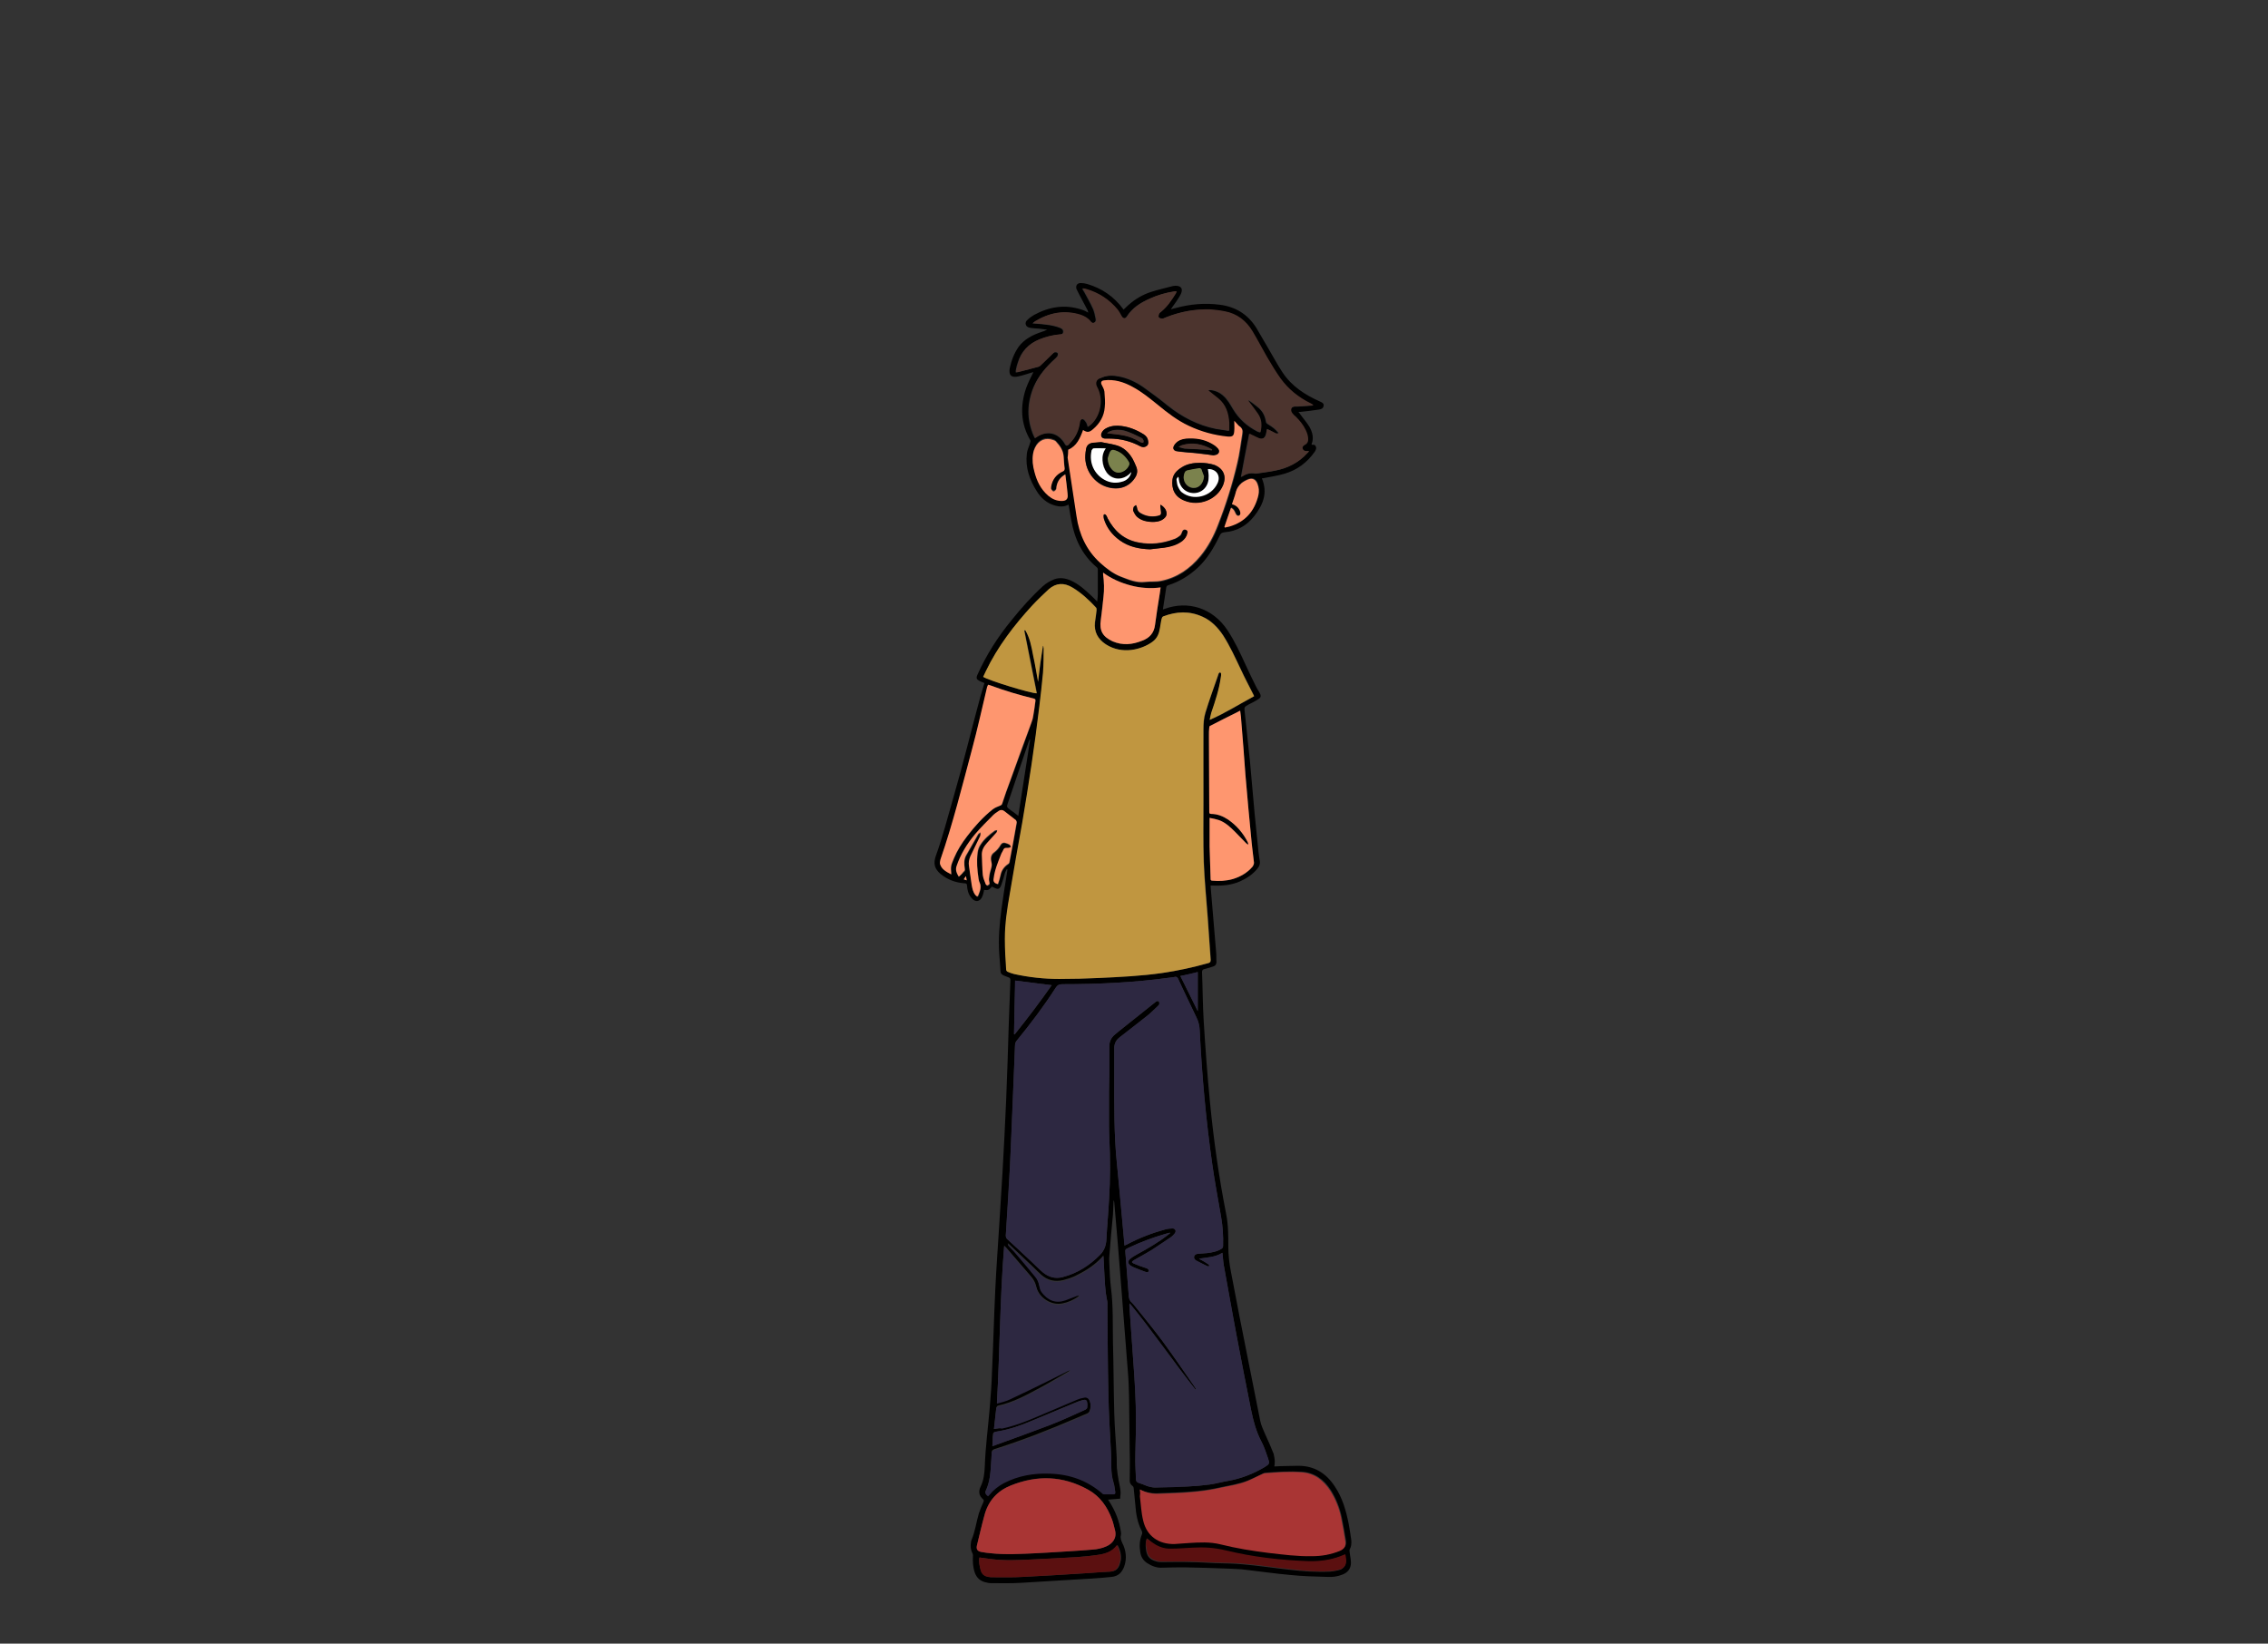 <?xml version="1.0" encoding="utf-8"?>
<!-- Generator: Adobe Illustrator 22.1.0, SVG Export Plug-In . SVG Version: 6.00 Build 0)  -->
<svg version="1.1" id="TIGER" xmlns="http://www.w3.org/2000/svg" xmlns:xlink="http://www.w3.org/1999/xlink" x="0px" y="0px"
	 viewBox="0 0 690 500" style="enable-background:new 0 0 690 500;" xml:space="preserve">
<rect x="0" y="0" width="690" height="500" fill="#333333" stroke="none"/>
<style type="text/css">
	.st0{clip-path:url(#SVGID_2_);}
	.st1{clip-path:url(#SVGID_4_);}
	.st2{clip-path:url(#SVGID_4_);fill:#2D2841;}
	.st3{clip-path:url(#SVGID_4_);fill:#C09640;}
	.st4{clip-path:url(#SVGID_4_);fill:#4C342E;}
	.st5{clip-path:url(#SVGID_4_);fill:#FE966F;}
	.st6{clip-path:url(#SVGID_4_);fill:#A93534;}
	.st7{clip-path:url(#SVGID_4_);fill:#5B1010;}
	.st8{clip-path:url(#SVGID_4_);fill:#FFFFFF;}
	.st9{clip-path:url(#SVGID_4_);fill:#7B824D;}
</style>
<g>
	<g>
		<defs>
			<rect id="SVGID_1_" x="199" y="77" width="297.6" height="414"/>
		</defs>
		<clipPath id="SVGID_2_">
			<use xlink:href="#SVGID_1_"  style="overflow:visible;"/>
		</clipPath>
		<g class="st0">
			<defs>
				<rect id="SVGID_3_" x="199" y="77" width="297.6" height="414"/>
			</defs>
			<clipPath id="SVGID_4_">
				<use xlink:href="#SVGID_3_"  style="overflow:visible;"/>
			</clipPath>
			<path class="st1" d="M387.7,446.1c0.7,0,1.4-0.1,2.1-0.1c1.7,0,3.5-0.1,5.2-0.1c4.9,0,8.5,2.3,11.1,6.3c2.3,3.4,3.4,7.3,4.2,11.3
				c0.3,1.7,0.6,3.4,0.8,5c0.1,1,0,2-0.5,2.9c-0.1,0.2,0,0.5,0,0.7c0.1,1.1,0.4,2.2,0.4,3.3c0,1.8-1,3-2.6,3.6
				c-1.5,0.6-3,0.8-4.6,0.7c-3.8-0.1-7.6-0.2-11.4-0.6c-4.6-0.4-9.2-1.1-13.7-1.6c-1.5-0.2-3.1-0.2-4.6-0.3
				c-4.5-0.2-8.9-0.3-13.4-0.4c-2.4,0-4.7,0-7.1,0.1c-1.7,0.1-3.2-0.5-4.6-1.4c-1.2-0.8-1.9-1.9-2.1-3.4c-0.3-1.8-0.2-3.6,0.5-5.3
				c0.2-0.4,0.1-0.8-0.1-1.2c-1.3-2.5-1.7-5.2-1.9-7.9c-0.2-1.7-0.3-3.4-0.5-5c0-0.3-0.2-0.6-0.4-0.7c-0.5-0.4-0.8-0.9-0.8-1.5
				c0-2.9,0.1-5.7,0-8.6c0-2.8-0.1-5.6-0.1-8.4c-0.1-5.6,0-11.1-0.5-16.7c-0.7-9-1.4-18-2.1-26.9c-0.6-8-1.3-16.1-2-24.1
				c0-0.2-0.1-0.5-0.2-0.7c-0.1,1.5-0.1,2.9-0.2,4.4c-0.4,4.2-0.8,8.4-1.1,12.6c-0.1,0.8,0,1.6,0,2.3c0.1,2.5,0.2,5,0.5,7.4
				c0.7,5.5,0.5,11,0.6,16.5c0.2,7.2,0.2,14.5,0.4,21.7c0.1,4.2,0.5,8.4,0.7,12.6c0.1,1.3,0,2.7,0.1,4c0.1,1.2,0.3,2.4,0.5,3.6
				c0.2,1.1,0.5,2.3,0.6,3.4c0.1,0.7-0.1,1.4-0.1,2.3c-1.2,0.1-2.4,0.2-3.7,0.3c0.1,0.2,0.3,0.4,0.4,0.6c1.8,2.8,3,5.8,3.5,9.1
				c0.1,0.4,0.1,0.8,0,1.2c-0.2,0.8,0.1,1.5,0.4,2.2c1.2,2.3,1.5,4.8,0.6,7.3c-0.7,1.8-1.8,2.9-3.8,3.1c-2,0.2-4,0.4-6,0.5
				c-7.2,0.4-14.3,0.9-21.5,1.3c-3.1,0.2-6.2,0.1-9.4,0.1c-0.4,0-0.8-0.1-1.2-0.2c-1.7-0.3-2.9-1.3-3.5-2.9
				c-0.6-1.7-0.7-3.4-0.6-5.2c0-0.2,0-0.5-0.1-0.7c-0.6-1.1-0.7-2.2-0.5-3.4c0-0.3,0.1-0.5,0.2-0.8c1.1-2.6,1.4-5.3,2.2-8
				c0.4-1.2,0.9-2.4,1.4-3.5c0.1-0.3,0.2-0.5-0.1-0.8c-1.3-1.1-1.5-2.4-0.7-4c0.9-1.9,1.1-3.9,1.2-5.9c0.2-6,1-11.9,1.5-17.8
				c0.3-3.7,0.6-7.4,0.7-11.1c0.4-8.3,0.6-16.7,1-25c0.3-6.5,0.8-13,1.2-19.6c0.3-5.4,0.7-10.7,1-16.1c0.4-7.3,0.8-14.6,1.1-21.8
				c0.3-7.8,0.6-15.5,0.8-23.3c0.2-4.4,0.3-8.8,0.5-13.3c0-0.5-0.1-0.7-0.6-0.9c-2.8-1-2.3-1-2.5-3.3c-0.1-1.3-0.2-2.7-0.3-4
				c-0.3-4.6,0.1-9.1,0.7-13.6c0.5-3.7,1.1-7.4,1.7-11.1c0-0.3,0.1-0.5,0.1-0.8c-0.1,0-0.1-0.1-0.2-0.1c-0.2,0.4-0.5,0.9-0.6,1.3
				c-0.3,1.1-0.6,2.2-1,3.3c-0.5,1.5-1,1.7-2.3,1c-0.2-0.1-0.4-0.2-0.6-0.3c-1,1.1-1.2,1.2-2.4,1c0,0.1-0.1,0.3-0.1,0.5
				c-0.1,0.5-0.2,0.9-0.4,1.4c-0.7,1.8-2.2,2-3.4,0.5c-0.9-1.1-1.2-2.3-1.3-3.7c0-0.6-0.3-0.7-0.8-0.7c-2.7-0.2-5.1-1.1-7.2-2.8
				c-1.9-1.6-2.3-3.2-1.5-5.5c2.1-5.8,3.6-11.7,5.3-17.6c3-10.3,5.5-20.7,8.3-31c0.4-1.3,0.8-2.6,1.2-4c-0.5-0.2-0.9-0.4-1.4-0.6
				c-1-0.5-1.2-0.9-0.7-2c2.7-6,6.2-11.5,10.4-16.6c2.9-3.6,6-7.1,9.4-10.2c1.1-1,2.3-1.7,3.6-2.2c1.7-0.6,3.4-0.3,5,0.4
				c2.4,1.1,4.3,2.8,6.2,4.6c0.6,0.6,1.2,1.1,1.8,1.8c0.1-0.9,0.2-1.6,0.2-2.3c0-2.5,0-5,0-7.4c0-0.2-0.1-0.6-0.3-0.7
				c-4.5-3.8-6.8-8.7-7.8-14.4c-0.3-1.5-0.5-3.1-0.8-4.7c-1.3,0.7-2.7,0.7-4.1,0.3c-2.5-0.7-4.3-2.3-5.6-4.4
				c-2.2-3.5-3.5-7.2-3-11.4c0.1-1.1,0.7-2.2,1-3.3c0.1-0.2,0.2-0.6,0.1-0.7c-3-5.1-3.2-10.5-1.3-16c0.6-1.6,1.4-3.2,2.2-4.8
				c-0.1,0-0.3,0.1-0.4,0.1c-1.4,0.4-2.8,0.9-4.2,1.2c-2.1,0.5-3-0.4-2.6-2.5c0.5-2.3,1.3-4.5,2.7-6.5c1.7-2.3,4.2-3.6,6.9-4.5
				c0.6-0.2,1.2-0.4,1.8-0.7c-0.7-0.1-1.5-0.2-2.2-0.3c-1-0.1-2-0.1-3-0.3c-0.6-0.1-1.1-0.3-1.3-0.9c-0.2-0.6,0-1.1,0.5-1.5
				c0.6-0.6,1.3-1.1,2-1.5c4.6-2.5,9.4-3.3,14.5-1.6c0.7,0.2,1.3,0.5,2,0.9c-0.1-0.3-0.1-0.5-0.2-0.7c-0.9-1.7-1.8-3.4-2.7-5.1
				c-0.2-0.5-0.5-0.9-0.7-1.4c-0.3-1,0.2-1.8,1.3-1.8c0.7,0,1.3,0.1,2,0.3c4.4,1.3,8.1,3.8,10.9,7.6c0.1,0.1,0.1,0.2,0.1,0.2
				c0.5-0.5,1-0.9,1.5-1.4c2-1.8,4.4-3.2,6.9-4c2.2-0.7,4.4-1.2,6.7-1.8c0.5-0.1,1-0.1,1.5,0c0.9,0.2,1.3,0.8,1.1,1.7
				c-0.1,0.5-0.3,0.9-0.6,1.4c-0.7,1.2-1.5,2.3-2.3,3.4c-0.1,0.2-0.2,0.3-0.4,0.6c0.6-0.2,1.1-0.3,1.5-0.4c4.4-1.2,8.9-1.6,13.4-1
				c4.8,0.6,8.5,2.9,11.1,7c1.2,2,2.3,4,3.5,6c1.5,2.5,2.9,5.2,4.5,7.6c2.8,4.2,6.8,6.8,11.3,8.8c0.6,0.3,1.3,0.5,1.2,1.3
				c-0.1,0.9-0.8,1.1-1.5,1.2c-1.9,0.3-3.8,0.5-5.6,0.7c-0.1,0-0.3,0-0.6,0c0.2,0.2,0.4,0.4,0.5,0.6c0.9,1.3,2,2.5,2.8,3.8
				c1,1.7,1.5,3.6,0.7,5.5c0.1,0,0.1,0.1,0.1,0.1c0.5,0,1-0.1,1.2,0.5c0.3,0.6,0,1.1-0.3,1.6c-2.3,3.3-5.4,5.6-9.2,6.7
				c-2,0.6-4.1,0.9-6.1,1.3c-0.3,0.1-0.5,0.1-0.8,0.1c1.9,4.5,0.3,8.2-2.4,11.6c-2.3,2.9-5.3,4.5-8.9,4.8c-1,0.1-1.3,0.5-1.6,1.2
				c-1.7,3.5-3.7,6.9-6.6,9.6c-2.6,2.4-5.5,4.2-8.9,5.3c-0.5,0.1-0.6,0.4-0.7,0.8c-0.3,2-0.6,4-0.9,5.9c0,0.2-0.1,0.4-0.1,0.7
				c0.2-0.1,0.4-0.1,0.6-0.2c6.9-2.5,14.5-0.4,19.1,6.6c2.1,3.2,3.7,6.6,5.3,10.1c1.1,2.4,2.3,4.9,3.5,7.3c0.3,0.5,0.6,1,0.9,1.5
				c0.5,0.9,0.5,1.5-0.4,2c-0.9,0.6-1.9,1.1-2.9,1.6c-1.4,0.8-1.4,0.8-1.2,2.4c0.5,5,1.1,10,1.6,15.1c0.5,5.2,0.9,10.5,1.4,15.7
				c0.4,4,0.8,7.9,1.2,11.9c0.1,0.7,0.2,1.4,0.3,2.1c0.3,1.1,0,2-0.7,2.8c-1.4,1.7-3.2,2.9-5.2,3.8c-2.5,1.1-5.2,1.4-8,1.3
				c-0.3,0-0.6,0-1,0c0.1,0.9,0.1,1.7,0.2,2.5c0.5,6,1,11.9,1.5,17.9c0.1,0.9,0,1.8,0.1,2.7c0,0.8-0.3,1.3-1,1.5
				c-0.9,0.3-1.8,0.6-2.7,0.8c-0.5,0.1-0.7,0.4-0.7,0.9c0.2,4.9,0.2,9.9,0.5,14.8c0.5,8.2,1.1,16.4,1.9,24.6
				c1.1,11.4,2.7,22.8,4.9,34c0.7,3.4,0.7,6.8,0.7,10.2c0,2.5,0.3,5.1,0.8,7.6c1.7,9.1,3.5,18.2,5.3,27.2c1.2,6,2.4,12.1,3.6,18.1
				c0.3,1.5,1,2.9,1.6,4.3c0.9,1.9,1.7,3.8,2.5,5.8C387.9,444.2,387.9,444.6,387.7,446.1 M364.8,382.9c0.2,0.1,0.4,0.3,0.7,0.4
				c0.7,0.4,1.4,0.8,2.1,1.3c0.2,0.1,0.2,0.4,0.4,0.5c-0.2,0-0.5,0.2-0.6,0.1c-1.2-0.5-2.3-1.1-3.4-1.7c-0.5-0.2-0.8-0.7-0.7-1.3
				c0.2-0.6,0.7-0.7,1.2-0.8c0.9-0.1,1.8-0.1,2.7-0.2c1.5-0.2,3-0.4,4.4-1.3c0.4-0.2,0.5-0.5,0.5-0.9c0.1-3-0.1-5.9-0.6-8.8
				c-0.9-5.4-2-10.7-2.7-16.1c-1.9-13.4-3.2-26.9-3.8-40.5c-0.1-1.5-0.4-2.8-1-4.1c-1.9-3.9-3.8-7.8-5.6-11.8
				c-0.3-0.5-0.6-0.7-1.1-0.5c-0.5,0.1-0.9,0.2-1.4,0.2c-10.8,1.5-21.8,2-32.7,2c-1,0-1.6,0.3-2.1,1.2c-3.6,5.6-7.6,10.9-11.8,16
				c-0.4,0.4-0.5,0.9-0.5,1.5c-0.5,12-0.9,23.9-1.5,35.9c-0.3,7.3-0.8,14.5-1.3,21.8c0,0.5,0.1,0.8,0.5,1.2c2.4,2.2,4.8,4.4,7.2,6.7
				c1.2,1.1,2.3,2.3,3.5,3.3c1.8,1.5,3.8,2.1,6.1,1.5c4.5-1.2,8.2-3.6,11.4-6.8c1.3-1.3,1.8-2.8,1.9-4.6c0.2-4,0.6-8.1,0.8-12.1
				c0.4-6.2,0.4-12.5,0.1-18.7c-0.1-1.2-0.1-2.5-0.1-3.7c0-1.5,0-2.9,0-4.4c0-2.1,0-4.2,0-6.3c0-1.9,0.1-3.7,0.1-5.6
				c0-2.7,0-5.4,0-8.1c0-1.4,0.6-2.6,1.7-3.5c0.4-0.3,0.8-0.7,1.2-1c3.8-3,7.5-6,11.3-9c0.2-0.2,0.7-0.2,0.8-0.1
				c0.2,0.1,0.2,0.6,0.2,0.8c0,0.2-0.2,0.4-0.4,0.6c-1,0.9-1.9,1.8-2.9,2.7c-2.9,2.3-5.8,4.6-8.7,6.8c-1.1,0.8-1.7,1.9-1.7,3.3
				c0,2.9,0,5.8,0,8.7c0,8.8-0.1,17.6,0.8,26.4c0.8,7.5,1.4,15.1,2.1,22.6c0.1,0.8,0.2,1.5,0.2,2.4c0.3-0.1,0.5-0.2,0.7-0.3
				c3.7-2,7.6-3.5,11.7-4.6c0.7-0.2,1.4-0.3,2.2-0.3c0.9,0,1.3,0.8,0.7,1.5c-0.3,0.4-0.7,0.8-1.1,1.1c-2,1.4-4,2.7-6,4
				c-1.8,1.1-3.6,2-5.4,3.1c-0.7,0.4-0.7,0.7,0.1,1c1.1,0.5,2.3,0.9,3.5,1.3c0.3,0.1,0.6,0.2,0.8,0.4c0.1,0.1,0.3,0.4,0.2,0.6
				c-0.1,0.2-0.3,0.3-0.5,0.3c-0.3,0-0.5-0.1-0.8-0.2c-0.9-0.3-1.7-0.7-2.6-1c-0.5-0.2-1-0.4-1.5-0.7c-1-0.6-1.1-1.5-0.2-2.2
				c0.6-0.5,1.3-0.9,2-1.3c3.3-1.8,6.6-3.7,9.5-6c0.2-0.2,0.4-0.3,0.6-0.5c0,0-0.1-0.1-0.1-0.1c-0.5,0.1-1,0.2-1.5,0.4
				c-3.8,1.1-7.5,2.5-11.1,4.2c-1,0.5-1,0.5-0.9,1.6c0.3,4.3,0.7,8.6,1,12.9c0.1,0.8,0.3,1.6,0.9,2.1c0.3,0.3,0.6,0.6,0.8,0.9
				c2.9,3.6,5.8,7.2,8.6,10.9c3.3,4.5,6.5,9.2,9.7,13.8c0.2,0.3,0.3,0.6,0.5,0.8c-0.1,0-0.2,0.1-0.2,0.1c-6.8-8.6-13-17.7-20-26.2
				c-0.1,0.3-0.1,0.5-0.1,0.7c0.4,5.2,0.7,10.5,1.1,15.7c0.5,6.7,1,13.4,0.9,20.1c0,3.8-0.2,7.7-0.2,11.5c0,1.8,0.1,3.6,0.2,5.4
				c0,0.6,0.2,0.9,0.6,1.1c0.6,0.3,1.3,0.4,1.9,0.7c1.2,0.5,2.4,0.9,3.6,0.8c3.2-0.1,6.3-0.2,9.5-0.3c2.3-0.1,4.6-0.3,6.8-0.6
				c1.9-0.3,3.7-0.8,5.6-1.1c4-0.7,7.8-2.2,11.3-4.3c1.3-0.8,1.4-1.1,0.9-2.5c-0.6-1.7-1.2-3.5-2-5.1c-1.6-3.1-2.5-6.4-3.2-9.8
				c-1.5-7.5-3-15.1-4.4-22.6c-1.4-7.1-2.6-14.2-3.9-21.4c-0.2-1.2-0.3-2.4-0.4-3.7C369.6,382.5,367.2,382.5,364.8,382.9
				 M317.3,196.5c0.1,0,0.2,0,0.2,0c0,0.2,0.1,0.4,0.1,0.7c-0.1,2.5,0,5-0.2,7.5c-0.3,3.4-0.7,6.7-1.1,10.1
				c-1.4,11.9-3.2,23.7-5.2,35.4c-1.2,7.2-2.6,14.5-3.8,21.7c-0.8,4.6-1.4,9.1-1.5,13.7c0,3.1,0.2,6.2,0.4,9.4
				c0,0.2,0.2,0.5,0.4,0.6c0.7,0.3,1.3,0.5,2,0.7c4.5,1,9.1,1.5,13.7,1.5c4.1,0,8.2-0.1,12.3-0.3c6.4-0.3,12.7-0.6,19-1.5
				c4.7-0.7,9.4-1.7,14-3c0.6-0.2,0.8-0.4,0.8-1c-0.3-4.3-0.6-8.6-0.9-12.9c-0.4-5.7-1-11.3-1.2-17c-0.2-6-0.1-11.9-0.1-17.9
				c0-7.4-0.1-14.9,0-22.3c0-1.7,0.1-3.5,0.6-5.1c1.1-3.9,2.6-7.7,3.9-11.5c0.1-0.2,0.1-0.4,0.2-0.5c0.1-0.1,0.3-0.2,0.4-0.3
				c0.1,0.2,0.3,0.3,0.3,0.5c0,0.3,0,0.7-0.1,1c-0.5,3.7-1.7,7.3-2.9,10.8c-0.2,0.7-0.3,1.4-0.5,2.2c4.8-2.1,9.1-4.8,13.5-7.2
				c-0.1-0.2-0.1-0.2-0.1-0.3c-1.3-2.6-2.7-5.2-3.9-7.8c-1.7-3.5-3.3-7.1-5.4-10.4c-1.6-2.4-3.6-4.5-6.3-5.7
				c-3.9-1.8-7.9-1.7-11.9-0.1c-0.2,0.1-0.4,0.5-0.5,0.7c-0.3,1.2-0.4,2.5-0.7,3.7c-0.3,1.4-1.1,2.5-2.2,3.4
				c-3.2,2.3-9.1,4-14.1,0.7c-2.5-1.6-3.7-3.8-3.3-6.7c0.1-1.2,0.3-2.4,0.5-3.7c0-0.2,0-0.6-0.2-0.8c-2.2-2.3-4.5-4.5-7.2-6.1
				c-2.5-1.5-4.9-1.4-7.1,0.5c-1.8,1.5-3.4,3.2-5,4.9c-5.6,6.1-10.6,12.6-14.2,20.1c-0.3,0.6-0.5,1.1-0.8,1.7
				c1.7,1.1,14.7,5.1,16.3,5c-1.3-6.4-2.5-12.8-3.8-19.1c0.1,0,0.2-0.1,0.3-0.1c1.4,2.4,1.9,5.1,2.4,7.7c0.5,2.7,1,5.3,1.5,8
				C316.2,203.8,316.7,200.1,317.3,196.5 M385.5,130.5c-0.1,0.5-0.2,1.2-0.5,1.9c-0.4,1-1.1,1.4-2.1,1c-0.6-0.2-1.3-0.6-1.9-0.9
				c-0.4-0.2-0.7-0.4-1-0.5c-0.9,4.4-1.7,8.7-2.5,13.1c0.1,0,0.2-0.1,0.3-0.1c1.2-0.8,2.5-1.2,4-0.9c0.1,0,0.3,0,0.4,0
				c1.9-0.3,3.8-0.5,5.7-0.9c3.8-0.7,7.1-2.4,9.7-5.3c0.1-0.2,0.3-0.3,0.5-0.6c-0.4,0-0.6,0-0.8,0c-0.6,0-1-0.2-1.2-0.8
				c-0.1-0.6,0.2-0.9,0.7-1.1c0.7-0.4,0.9-0.9,1-1.6c0-1.1-0.3-2.1-0.8-3c-0.8-1.5-1.8-2.8-3-4c-0.3-0.3-0.7-0.7-1-1
				c-0.3-0.4-0.5-0.9-0.3-1.4c0.2-0.5,0.7-0.6,1.2-0.7c0.3,0,0.6,0,0.9,0c1.5-0.1,3-0.2,4.5-0.3l0-0.2c-0.2-0.1-0.5-0.3-0.7-0.4
				c-3.6-1.8-6.8-4.3-9.2-7.6c-1.5-2.1-2.8-4.3-4.1-6.5c-1.5-2.6-2.9-5.2-4.4-7.8c-1.9-3.2-4.7-5.3-8.4-6.1
				c-1.5-0.3-3.1-0.5-4.6-0.6c-4.6-0.2-9,0.7-13.3,2.4c-0.4,0.2-0.9,0.4-1.3,0.4c-0.3,0-0.8-0.2-1-0.5c-0.1-0.2,0.1-0.7,0.2-1
				c0.1-0.2,0.3-0.3,0.5-0.5c1.9-1.6,3.3-3.6,4.6-5.7c0.1-0.1,0.1-0.3,0.2-0.5c-0.1,0-0.1-0.1-0.2-0.1c-0.1,0-0.3,0-0.4,0
				c-2.6,0.4-5.1,1.1-7.5,2.2c-2.8,1.2-5.3,2.8-7,5.5c-0.4,0.7-1.1,0.6-1.6-0.1c-0.4-0.7-0.8-1.5-1.3-2.1c-2.5-3-5.7-5.1-9.5-6.2
				c-0.3-0.1-0.6-0.1-1.1-0.2c0.2,0.4,0.4,0.7,0.6,1c0.9,1.7,1.9,3.4,2.7,5.2c0.4,0.9,0.6,2,0.8,3c0.1,0.5,0,1-0.5,1.2
				c-0.5,0.3-0.9,0-1.2-0.4c-0.8-1-1.9-1.6-3.1-2c-4.9-1.5-9.4-0.6-13.7,2c-0.2,0.1-0.4,0.3-0.7,0.6c0.9,0.1,1.7,0.1,2.5,0.2
				c2,0.2,4,0.4,5.9,1.2c0.6,0.2,1,0.6,0.9,1.3c-0.1,0.7-0.7,0.7-1.2,0.7c-2.1,0.2-4.2,0.7-6.1,1.5c-3.3,1.4-5.5,3.7-6.5,7.1
				c-0.2,0.6-0.4,1.2-0.5,1.9c-0.1,0.3-0.1,0.6-0.1,1c0.3,0,0.6,0,0.8-0.1c2-0.5,4.1-1.1,6.1-1.6c0.3-0.1,0.5-0.3,0.7-0.5
				c1.2-1.1,2.3-2.3,3.5-3.4c0.2-0.2,0.5-0.4,0.7-0.5c0.3,0,0.7,0,0.9,0.2c0.2,0.2,0.1,0.6,0,0.9c-0.2,0.3-0.5,0.6-0.7,0.8
				c-2.7,2.5-5.1,5.2-6.6,8.7c-2,4.9-2.1,9.8,0,14.7c0.1,0.3,0.3,0.5,0.4,0.8c0.1,0,0.2,0,0.2-0.1c3.4-2.4,7-1.6,9,2
				c0.3,0.5,0.6,0.5,0.9,0.2c0.7-0.7,1.4-1.4,1.9-2.3c0.9-1.4,1.3-2.9,1.6-4.6c0.1-0.7,0.6-1.2,1.1-0.9c0.3,0.1,0.6,0.5,0.8,0.8
				c0.3,0.4,0.4,0.9,0.6,1.5c0.4-0.3,0.7-0.5,0.9-0.7c3-2.8,3.8-7.8,1.8-11.4c-0.7-1.3-0.1-2.5,1.3-2.8c0.1,0,0.2,0,0.2-0.1
				c1.6-0.7,3.3-0.7,5-0.4c2.8,0.5,5.4,1.7,7.7,3.3c2.5,1.8,5,3.6,7.4,5.6c4.4,3.5,9.2,6,14.7,7.1c1.2,0.2,2.5,0.4,3.9,0.6
				c0-0.9,0-1.6,0-2.4c-0.1-2.9-0.9-5.5-3.3-7.4c-0.8-0.7-1.7-1.3-2.5-2c-0.2-0.1-0.3-0.3-0.5-0.4c0-0.1,0-0.1,0.1-0.2
				c0.3,0,0.6,0,0.9,0c1.3,0.2,2.5,0.7,3.5,1.6c1.4,1.2,2.2,2.7,3.1,4.2c1.8,3,4.3,5.2,7.4,6.8c0.2,0.1,0.5,0.2,0.8,0.3
				c0.5-2.1,0.4-4-0.8-5.7c-0.8-1.1-1.7-2.3-2.5-3.4c-0.1-0.2-0.2-0.4-0.4-0.6c0,0,0.1-0.1,0.1-0.1c0.2,0.1,0.5,0.2,0.7,0.4
				c0.7,0.5,1.4,1,2.1,1.6c1.5,1.1,2.3,2.6,2.6,4.5c0,0.3,0.3,0.6,0.5,0.7c0.6,0.4,1.3,0.8,1.9,1.3c0.5,0.4,0.9,0.9,1.4,1.4
				c0,0.1-0.1,0.1-0.1,0.2c-0.3,0-0.6,0.1-0.8,0C387.3,131.4,386.4,130.9,385.5,130.5 M302.4,434.7c0.9-0.1,1.6-0.2,2.4-0.4
				c3.8-0.8,7.3-2.2,10.9-3.7c4-1.7,8-3.4,12-5.1c0.7-0.3,1.4-0.5,2.1-0.6c0.8-0.1,1.4,0.3,1.7,1c0.4,1.2,0.4,2.3-0.1,3.5
				c-0.1,0.2-0.3,0.4-0.5,0.5c-1.2,0.5-2.3,1-3.5,1.5c-8.1,3.5-16.3,6.7-24.8,9.4c-0.6,0.2-0.9,0.5-0.9,1.1c0,1.1-0.1,2.3-0.2,3.4
				c-0.1,2.8-0.4,5.6-1.6,8.1c-0.3,0.6-0.1,1.1,0.7,1.5c0.1-0.1,0.2-0.2,0.3-0.3c1.2-1.5,2.7-2.7,4.5-3.7c4.4-2.4,9.2-3.1,14.1-2.9
				c5.9,0.2,11.2,2.2,15.8,6c0.2,0.1,0.4,0.3,0.6,0.3c1,0,1.9,0,2.9,0c0.4,0,0.6-0.2,0.5-0.6c-0.2-0.9-0.2-1.8-0.5-2.7
				c-0.5-1.6-0.7-3.2-0.7-4.9c0-1.4,0-2.8-0.1-4.3c-0.3-6.1-0.7-12.1-0.8-18.2c-0.2-8.9-0.2-17.8-0.3-26.7c0-0.3,0-0.7,0-1
				c-0.8-3.4-0.8-6.8-1-10.2c-0.1-1.2-0.1-2.5-0.2-3.8c-0.4,0.4-0.7,0.9-1.1,1.2c-2.2,2.2-4.9,3.8-7.6,5.1c-1.1,0.5-2.3,0.9-3.5,1.2
				c-2.5,0.6-4.8,0.1-6.7-1.6c-0.9-0.8-1.7-1.6-2.5-2.4c-2.4-2.3-4.9-4.6-7.3-6.9c-0.1-0.1-0.3-0.2-0.4-0.3c0,0.3,0.2,0.4,0.3,0.6
				c1,1.1,1.9,2.1,2.9,3.2c1.7,2,3.4,4.1,5.1,6.1c0.7,0.8,1.1,1.8,1.3,2.9c0.1,0.6,0.3,1.2,0.6,1.7c1.9,2.8,4.3,3.7,7.3,2.6
				c1.1-0.4,2.3-0.8,3.4-1.3c0.3-0.1,0.5-0.1,0.8-0.2c0,0.1,0.1,0.1,0.1,0.2c-0.2,0.2-0.3,0.4-0.5,0.5c-1.5,1-3,1.7-4.7,2
				c-3.3,0.7-7.1-1.7-7.9-5c-0.3-1.3-0.8-2.3-1.7-3.3c-2.5-2.9-4.9-5.7-7.4-8.6c-0.2-0.2-0.4-0.4-0.7-0.7c-1.3,16-1.3,31.8-2.2,47.8
				c1.4-0.5,2.8-0.8,4-1.3c3.8-1.8,7.6-3.6,11.4-5.5c2.1-1,4.1-2.1,6.2-3.1c0.2-0.1,0.4-0.1,0.6-0.2c0,0.1,0.1,0.1,0.1,0.2
				c-0.2,0.2-0.5,0.4-0.7,0.5c-2.8,1.6-5.6,3.3-8.4,4.8c-4.1,2.2-8.2,4.5-12.9,5.5c-0.2,0-0.4,0.4-0.5,0.6c-0.2,1.5-0.3,3-0.5,4.5
				C302.5,433.5,302.5,434,302.4,434.7 M325,136.8c0,0.9-0.1,1.8,0,2.6c0.9,5.9,1.8,11.8,2.7,17.8c0.9,5.5,3,10.3,7.2,14.2
				c1.9,1.7,3.9,3.2,6.3,4.2c2.3,0.9,4.6,2,7.3,1.6c1.6-0.2,3.2,0,4.8-0.3c5-1,8.9-3.8,12.1-7.6c2.3-2.8,4-6,5.3-9.4
				c2.4-6.2,4.4-12.5,5.9-18.9c0.7-2.9,1-5.8,1.5-8.7c0.2-1.1,0.1-1.9-0.9-2.5c-0.2-0.1-0.4-0.4-0.6-0.6c-0.3-0.3-0.6-0.6-0.9-1
				c0,1.1,0.1,2.1,0,3.1c-0.1,1.5-0.6,1.9-2,1.7c-4.2-0.4-8.1-1.5-11.9-3.3c-3.4-1.6-6.4-3.9-9.3-6.3c-2.5-2-4.9-4-7.7-5.5
				c-2.7-1.5-5.5-2.4-8.7-2c-0.9,0.1-1.1,0.6-0.7,1.4c0.3,0.6,0.7,1.3,0.8,2c0.1,1.6,0.3,3.2,0.1,4.8c-0.3,2.6-1.5,4.8-3.5,6.6
				c-1.2,1-1.9,1.1-3.1,0.3C328.6,133.3,327.6,135.7,325,136.8 M346.8,453.1c0.1,0.7,0.1,1.3,0.2,1.9c0.3,2.5,0.5,5,1,7.4
				c1.1,4.7,4.7,7.3,9.5,7.1c1.4,0,2.8-0.2,4.3-0.3c3.3-0.2,6.5-0.5,9.7,0.4c4.8,1.2,9.7,2,14.6,2.6c4.4,0.6,8.8,1.1,13.3,1
				c2.9,0,5.7-0.5,8.4-1.6c1.3-0.6,1.9-1.5,1.7-2.9c-0.4-2.4-0.8-4.8-1.3-7.2c-0.6-2.9-1.7-5.6-3.3-8.2c-2.1-3.2-4.8-5.3-8.8-5.6
				c-3.7-0.2-7.5,0-11.2,0.3c-0.3,0-0.5,0.2-0.8,0.3c-1.4,0.7-2.9,1.4-4.3,2c-2.7,1.1-5.5,1.5-8.3,2.1c-6.1,1.4-12.3,1.6-18.5,1.8
				C350.8,454.4,348.8,454.1,346.8,453.1 M315.2,472.5c1.2-0.1,2.4-0.1,3.6-0.2c4.5-0.3,9-0.5,13.5-0.9c1.5-0.1,3-0.4,4.3-1
				c1.9-0.8,3.3-2.5,2.6-5c-0.3-1.1-0.5-2.1-0.9-3.2c-1.4-3.8-3.6-7-7.2-9c-7.7-4.3-15.5-4.6-23.6-1.3c-4,1.6-6.7,4.6-7.9,8.7
				c-0.9,3.2-1.6,6.4-2.4,9.6c-0.3,1.1,0.2,1.7,1.3,1.9c0.9,0.2,1.9,0.3,2.9,0.4C306,473,310.6,472.7,315.2,472.5 M300.6,208.3
				c-0.1,0.3-0.1,0.5-0.2,0.7c-1.5,6.4-2.9,12.7-4.6,19c-3,11.2-5.7,22.5-9.6,33.5c-0.1,0.4-0.2,1-0.1,1.4c0.5,1.6,2,2.3,3.4,3.1
				c-0.2-2.5-0.2-2.5,0.8-4.9c1-2.4,2.4-4.6,4-6.7c2.3-3,4.8-5.9,7.8-8.2c0.6-0.5,1.4-0.8,2.2-1.1c0.4-0.1,0.6-0.3,0.7-0.7
				c0.8-2.4,1.6-4.7,2.5-7.1c2.1-5.7,4.2-11.3,6.2-17c0.3-0.8,0.6-1.6,0.7-2.4c0.3-1.6,0.4-3.2,0.7-4.7c0.1-0.4,0-0.6-0.5-0.7
				c-4.5-1-8.9-2.4-13.2-4C301.1,208.5,300.8,208.4,300.6,208.3 M368,248.8c0,0.4,0,0.7,0,0.9c0,2.6,0,5.2,0,7.8
				c0.1,3.2,0.2,6.5,0.3,9.7c0,0.4,0,0.7,0.5,0.7c2.1,0.1,4.2,0.1,6.3-0.5c2.4-0.7,4.4-1.9,6-3.8c0.3-0.3,0.5-0.8,0.4-1.2
				c-0.2-2-0.6-4-0.7-6c-0.7-6.9-1.3-13.8-1.9-20.7c-0.5-5.6-0.9-11.2-1.3-16.8c-0.1-0.9-0.2-1.8-0.3-2.7c-0.3,0.1-0.4,0.2-0.6,0.3
				c-2.8,1.4-5.7,2.8-8.5,4.3c-0.2,0.1-0.3,0.4-0.3,0.5c-0.1,0.8-0.1,1.6-0.1,2.4c0,7.8,0.1,15.6,0.1,23.3c0,0.4,0.1,0.6,0.6,0.6
				c1.9,0.1,3.5,0.7,5.1,1.7c2.6,1.8,4.6,4.1,6,6.9c0.1,0.2,0.1,0.4,0.2,0.6c0,0-0.1,0.1-0.1,0.1c-0.2-0.1-0.4-0.3-0.6-0.4
				c-1.1-1.2-2.3-2.3-3.4-3.5c-1.4-1.4-2.9-2.8-4.8-3.5C370,249.2,369,249.1,368,248.8 M335.6,174.2c0,0.3,0,0.4,0,0.5
				c0.3,2.3,0.4,4.7,0.1,7c-0.3,2.3-0.6,4.6-0.8,6.9c-0.4,3.3,0.6,5.1,3.6,6.5c3,1.4,6,1,9-0.2c2.2-0.9,3.6-2.4,3.9-4.8
				c0.4-3.1,0.9-6.2,1.4-9.3c0.1-0.7,0.2-1.3,0.3-2.1c-3.2,0.4-6.2,0.1-9.1-0.6C341,177.3,338.2,176.1,335.6,174.2 M298,473.8
				c-0.3,0.9,0,2.8,0.5,4.1c0.4,1,1.1,1.6,2.2,1.8c0.3,0,0.6,0.1,0.9,0.1c3.2,0,6.4,0.1,9.6-0.1c6.3-0.3,12.6-0.7,18.9-1.1
				c2.6-0.2,5.1-0.4,7.7-0.5c1.8-0.1,2.6-1.1,3-2.7c0.1-0.3,0.1-0.5,0.2-0.8c0.2-1.6-0.2-3.1-1-4.6c-1.7,2.3-4.1,2.8-6.6,3.1
				c-2,0.3-4,0.4-6,0.6c-4.5,0.3-9,0.5-13.5,0.7c-4,0.2-8.1,0.4-12.1-0.1C300.4,474.1,299.2,474,298,473.8 M348.9,468
				c-0.4,1-0.4,2-0.3,3c0.2,2.3,1,3.4,3.2,4c0.6,0.2,1.2,0.2,1.8,0.2c2.8,0,5.6-0.1,8.3,0c2.5,0,5.1,0.2,7.6,0.3
				c3,0.1,6,0.1,8.9,0.4c4.6,0.4,9.1,1.1,13.7,1.6c4.2,0.5,8.4,0.8,12.6,0.6c1-0.1,2.1-0.3,3.1-0.6c0.5-0.2,1.1-0.7,1.3-1.2
				c0.5-1,0.3-2.2,0-3.3c-0.5,0.2-1,0.5-1.5,0.6c-3.2,1.2-6.5,1.6-9.9,1.5c-8.5-0.3-16.8-1.4-25.1-3.3c-3.3-0.8-6.5-1-9.9-0.8
				c-2.2,0.1-4.3,0.3-6.5,0.3c-1.9,0-3.7-0.6-5.4-1.6C350.3,469.1,349.7,468.5,348.9,468 M291.7,266.7c0.6-0.5,1-0.9,1.5-1.3
				c0.4-0.3,0.5-0.5,0.4-1c-0.2-1.4-0.3-2.7,0.4-4c1.2-2.1,2.4-4.2,3.6-6.3c0.2-0.3,0.5-0.5,0.8-0.7c0,0.4,0,0.7-0.1,1.1
				c-1,2.1-2,4.2-3,6.2c-0.5,1-0.6,2-0.4,3c0.3,1.9,0.5,3.7,0.8,5.6c0.1,1.1,0.4,2.2,1.1,3.1c0.5,0.6,0.8,0.6,1-0.1
				c0.4-1.2,0.9-2.4,0.3-3.7c-0.2-0.3-0.2-0.7-0.3-1.1c-0.5-2.6-0.7-5.3-0.3-7.9c0.1-0.8,0.4-1.7,0.9-2.5c1.1-1.7,2.7-3,4.3-4.2
				c0.2-0.1,0.5-0.1,0.8-0.2c-0.1,0.3-0.1,0.6-0.3,0.8c-0.9,1.1-1.9,2.1-2.8,3.1c-0.9,1-1.6,2.1-1.6,3.5c0,2.1,0.1,4.2,0.3,6.3
				c0.1,1,0.6,1.9,0.9,2.8c0.1,0.2,0.5,0.4,0.6,0.3c0.3-0.2,0.7-0.3,0.5-0.8c-0.1-0.5-0.2-1-0.1-1.5c0.1-0.9,0.3-1.9,0.6-2.8
				c0.2-0.7,0.3-1.3,0.1-2c-0.2-1.1-0.2-2.1,0.8-2.9c0.9-0.6,1.5-1.4,2-2.3c0.3-0.5,0.7-0.8,1.4-0.6c0.4,0.1,0.9,0.3,1.3,0.5
				c0.2,0.1,0.3,0.4,0.5,0.7c-0.3,0.1-0.5,0.3-0.8,0.3c-1.3,0-1.3-0.1-1.8,1.1c-0.2,0.3-0.3,0.7-0.5,1c-1,2.3-1.9,4.7-2.2,7.2
				c-0.1,1,0.2,1.5,1.3,1.7c0.3-0.9,0.6-1.9,0.8-2.8c0.3-1.5,1.1-2.5,2.3-3.3c0.2-0.1,0.4-0.4,0.4-0.6c0.7-4,1.5-8,2.2-12
				c0-0.2,0-0.6-0.2-0.7c-1.2-1-2.4-1.9-3.6-2.8c-0.5-0.4-1.2-0.3-1.7,0c-0.6,0.4-1.2,0.8-1.7,1.3c-1.9,1.9-3.7,3.8-5.5,5.8
				c-2.5,2.9-4.4,6-5.6,9.7C290.6,264.8,291,265.7,291.7,266.7 M324.1,144.3c-1.5,0.9-2.4,2-2.7,3.6c0,0.2,0,0.5-0.1,0.7
				c-0.2,0.3-0.5,0.6-0.8,0.6c-0.3,0-0.6-0.4-0.7-0.7c-0.1-0.2,0-0.5,0-0.8c0.4-2.2,1.6-3.8,3.6-4.6c0.4-0.2,0.6-0.4,0.5-0.9
				c-0.1-1.2-0.2-2.3-0.3-3.5c-0.1-1.9-1.1-3.3-2.3-4.6c-0.2-0.2-0.5-0.4-0.8-0.5c-2.4-0.9-4.5,0-5.6,2.3c-0.3,0.6-0.5,1.3-0.6,1.9
				c-0.3,1.8-0.1,3.6,0.4,5.4c0.8,2.8,2,5.4,4.2,7.3c1.2,1,2.5,1.6,4.1,1.6c1.4,0,2-0.6,1.8-2c0,0,0,0,0-0.1
				C324.6,148.4,324.4,146.4,324.1,144.3 M301.9,439.9c0.4-0.1,0.7-0.2,0.9-0.3c5.5-2,11.1-4,16.6-6.1c3.7-1.4,7.2-3.1,10.8-4.7
				c0.2-0.1,0.5-0.4,0.5-0.6c0.1-0.5,0.1-1,0-1.5c-0.1-0.8-0.5-1-1.3-0.8c-0.8,0.2-1.6,0.5-2.3,0.8c-4.4,1.8-8.8,3.7-13.2,5.5
				c-3.3,1.4-6.6,2.6-10.2,3.2c-1.6,0.3-1.6,0.2-1.7,1.8C302,438.1,302,439,301.9,439.9 M308.5,314.6c0.1,0,0.1,0,0.2,0.1
				c3.9-4.9,7.7-9.9,11.3-15c-3.8-0.5-7.4-0.9-11.1-1.4C308.7,303.7,308.6,309.1,308.5,314.6 M372.5,160.3c0.1,0,0.2,0,0.2,0
				c0.5-0.1,0.9-0.2,1.4-0.3c4.8-1.4,7.6-4.6,8.8-9.4c0.3-1.2,0.2-2.5-0.3-3.7c-0.5-1.2-1.4-1.7-2.6-1.3c-0.8,0.2-1.5,0.7-2.2,1.2
				c-0.8,0.7-1.4,1.5-1.7,2.6c-0.3,1.3-0.8,2.5-1.2,3.8c1.2,0.3,2,0.9,2.4,2c0.3,0.7,0.2,1.3-0.3,1.5c-0.5,0.2-0.8-0.1-1.1-0.9
				c-0.3-0.6-0.6-1.2-1.3-1.5C373.8,156.5,373.2,158.4,372.5,160.3 M309.8,248.2c1.2-7.8,2.4-15.5,3.6-23.2c-0.1,0-0.1,0-0.2,0
				c-0.1,0.2-0.1,0.3-0.2,0.5c-2.1,6.2-4.2,12.4-6.3,18.6c-0.5,1.4-0.5,1.4,0.7,2.3C308.2,246.9,308.9,247.5,309.8,248.2
				 M359.1,296.9c1.8,3.6,3.5,7.1,5.3,10.7v-11.9C362.6,296.2,360.9,296.6,359.1,296.9 M293.9,266.6l-0.1,0
				c-0.2,0.3-0.4,0.6-0.6,0.9c0.3,0.1,0.6,0.2,0.9,0.3C294,267.3,293.9,266.9,293.9,266.6"/>
			<path class="st2" d="M364.8,382.9c2.4-0.4,4.9-0.4,7.1-1.8c0.2,1.3,0.2,2.5,0.4,3.7c1.3,7.1,2.6,14.3,3.9,21.4
				c1.4,7.5,2.9,15.1,4.4,22.6c0.7,3.4,1.5,6.7,3.2,9.8c0.9,1.6,1.4,3.4,2,5.1c0.5,1.5,0.4,1.7-0.9,2.5c-3.5,2.1-7.3,3.6-11.3,4.3
				c-1.9,0.3-3.7,0.9-5.6,1.1c-2.3,0.3-4.5,0.5-6.8,0.6c-3.2,0.2-6.3,0.3-9.5,0.3c-1.3,0-2.5-0.3-3.6-0.8c-0.6-0.3-1.3-0.4-1.9-0.7
				c-0.5-0.2-0.6-0.6-0.6-1.1c0-1.8-0.2-3.6-0.2-5.4c0-3.8,0.2-7.7,0.2-11.5c0-6.7-0.4-13.4-0.9-20.1c-0.4-5.2-0.7-10.5-1.1-15.7
				c0-0.2,0-0.5,0.1-0.7c7,8.5,13.1,17.6,20,26.2c0.1,0,0.2-0.1,0.2-0.1c-0.2-0.3-0.3-0.6-0.5-0.8c-3.2-4.6-6.4-9.3-9.7-13.8
				c-2.7-3.7-5.7-7.3-8.6-10.9c-0.3-0.3-0.5-0.6-0.8-0.9c-0.7-0.5-0.9-1.3-0.9-2.1c-0.3-4.3-0.7-8.6-1-12.9
				c-0.1-1.1-0.1-1.1,0.9-1.6c3.6-1.7,7.3-3.1,11.1-4.2c0.5-0.1,1-0.2,1.5-0.4c0,0,0.1,0.1,0.1,0.1c-0.2,0.2-0.4,0.4-0.6,0.5
				c-2.9,2.3-6.2,4.2-9.5,6c-0.7,0.4-1.4,0.8-2,1.3c-0.9,0.7-0.8,1.6,0.2,2.2c0.5,0.3,1,0.5,1.5,0.7c0.9,0.4,1.7,0.7,2.6,1
				c0.3,0.1,0.5,0.2,0.8,0.2c0.2,0,0.5-0.2,0.5-0.3c0.1-0.2-0.1-0.5-0.2-0.6c-0.2-0.2-0.5-0.3-0.8-0.4c-1.2-0.4-2.4-0.8-3.5-1.3
				c-0.7-0.3-0.7-0.6-0.1-1c1.8-1,3.6-2,5.4-3.1c2-1.3,4-2.7,6-4c0.4-0.3,0.8-0.7,1.1-1.1c0.5-0.7,0.2-1.5-0.7-1.5
				c-0.7,0-1.5,0.1-2.2,0.3c-4,1.1-7.9,2.6-11.7,4.6c-0.2,0.1-0.4,0.2-0.7,0.3c-0.1-0.8-0.2-1.6-0.2-2.4c-0.7-7.5-1.4-15.1-2.1-22.6
				c-0.9-8.8-0.8-17.6-0.8-26.4c0-2.9,0-5.8,0-8.7c0-1.4,0.6-2.4,1.7-3.3c2.9-2.3,5.8-4.5,8.7-6.8c1-0.8,2-1.8,2.9-2.7
				c0.2-0.2,0.4-0.4,0.4-0.6c0-0.3,0-0.7-0.2-0.8c-0.2-0.1-0.6-0.1-0.8,0.1c-3.8,3-7.5,6-11.3,9c-0.4,0.3-0.8,0.7-1.2,1
				c-1.1,0.9-1.7,2.1-1.7,3.5c0,2.7,0,5.4,0,8.1c0,1.9-0.1,3.7-0.1,5.6c0,2.1,0,4.2,0,6.3c0,1.5,0,2.9,0,4.4c0,1.2,0.1,2.5,0.1,3.7
				c0.3,6.2,0.3,12.5-0.1,18.7c-0.2,4-0.6,8.1-0.8,12.1c-0.1,1.8-0.7,3.3-1.9,4.6c-3.2,3.3-7,5.7-11.4,6.8c-2.3,0.6-4.3,0-6.1-1.5
				c-1.2-1.1-2.4-2.2-3.5-3.3c-2.4-2.2-4.8-4.5-7.2-6.7c-0.4-0.3-0.5-0.7-0.5-1.2c0.4-7.3,0.9-14.5,1.3-21.8c0.5-12,1-23.9,1.5-35.9
				c0-0.6,0.2-1,0.5-1.5c4.2-5.2,8.2-10.4,11.8-16c0.6-0.9,1.1-1.2,2.1-1.2c10.9,0,21.9-0.5,32.7-2c0.5-0.1,0.9-0.1,1.4-0.2
				c0.5-0.1,0.9,0,1.1,0.5c1.9,3.9,3.7,7.9,5.6,11.8c0.7,1.3,1,2.7,1,4.1c0.7,13.6,1.9,27.1,3.8,40.5c0.8,5.4,1.8,10.8,2.7,16.1
				c0.5,2.9,0.7,5.9,0.6,8.8c0,0.4-0.2,0.7-0.5,0.9c-1.3,0.8-2.8,1.1-4.4,1.3c-0.9,0.1-1.8,0.1-2.7,0.2c-0.5,0-1,0.2-1.2,0.8
				c-0.2,0.6,0.2,1,0.7,1.3c1.1,0.6,2.3,1.1,3.4,1.7c0.2,0.1,0.4-0.1,0.6-0.1c-0.1-0.2-0.2-0.4-0.4-0.5c-0.7-0.5-1.4-0.9-2.1-1.3
				C365.2,383.2,365,383.1,364.8,382.9"/>
			<path class="st3" d="M317.3,196.5c-0.6,3.6-1.1,7.2-1.5,10.9c-0.5-2.7-0.9-5.4-1.5-8c-0.5-2.7-1-5.4-2.4-7.7
				c-0.1,0-0.2,0.1-0.3,0.1c1.3,6.4,2.5,12.7,3.8,19.1c-1.6,0.1-14.7-3.9-16.3-5c0.3-0.6,0.5-1.1,0.8-1.7c3.6-7.5,8.6-14,14.2-20.1
				c1.6-1.7,3.3-3.3,5-4.9c2.2-1.9,4.6-2,7.1-0.5c2.7,1.6,5.1,3.8,7.2,6.1c0.2,0.2,0.2,0.5,0.2,0.8c-0.1,1.2-0.3,2.4-0.5,3.7
				c-0.3,2.9,0.9,5.1,3.3,6.7c5,3.2,10.9,1.6,14.1-0.7c1.2-0.8,1.9-2,2.2-3.4c0.3-1.2,0.4-2.5,0.7-3.7c0.1-0.3,0.2-0.6,0.5-0.7
				c4-1.5,7.9-1.7,11.9,0.1c2.7,1.2,4.7,3.3,6.3,5.7c2.1,3.3,3.7,6.8,5.4,10.4c1.2,2.6,2.6,5.2,3.9,7.8c0,0.1,0.1,0.2,0.1,0.3
				c-4.5,2.4-8.7,5.1-13.5,7.2c0.2-0.8,0.3-1.6,0.5-2.2c1.2-3.5,2.4-7.1,2.9-10.8c0.1-0.3,0.1-0.7,0.1-1c0-0.2-0.2-0.3-0.3-0.5
				c-0.2,0.1-0.3,0.2-0.4,0.3c-0.1,0.1-0.2,0.3-0.2,0.5c-1.3,3.8-2.7,7.6-3.9,11.5c-0.5,1.6-0.6,3.4-0.6,5.1c0,7.4,0,14.9,0,22.3
				c0,6-0.1,12,0.1,17.9c0.2,5.7,0.8,11.4,1.2,17c0.3,4.3,0.6,8.6,0.9,12.9c0,0.6-0.2,0.9-0.8,1c-4.6,1.3-9.2,2.3-14,3
				c-6.3,0.9-12.7,1.2-19,1.5c-4.1,0.2-8.2,0.3-12.3,0.3c-4.6,0-9.2-0.5-13.7-1.5c-0.7-0.2-1.4-0.4-2-0.7c-0.2-0.1-0.4-0.4-0.4-0.6
				c-0.2-3.1-0.4-6.2-0.4-9.4c0-4.6,0.7-9.2,1.5-13.7c1.2-7.3,2.5-14.5,3.8-21.7c2-11.8,3.8-23.6,5.2-35.4c0.4-3.4,0.8-6.7,1.1-10.1
				c0.2-2.5,0.2-5,0.2-7.5c0-0.2-0.1-0.4-0.1-0.7C317.4,196.5,317.4,196.5,317.3,196.5"/>
			<path class="st4" d="M385.5,130.5c0.9,0.4,1.8,0.9,2.7,1.3c0.2,0.1,0.5,0,0.8,0c0-0.1,0.1-0.1,0.1-0.2c-0.5-0.5-0.9-1-1.4-1.4
				c-0.6-0.5-1.3-0.8-1.9-1.3c-0.2-0.2-0.5-0.5-0.5-0.7c-0.3-1.8-1.2-3.3-2.6-4.5c-0.7-0.5-1.4-1.1-2.1-1.6
				c-0.2-0.2-0.5-0.2-0.7-0.4c0,0-0.1,0.1-0.1,0.1c0.1,0.2,0.2,0.4,0.4,0.6c0.8,1.1,1.7,2.2,2.5,3.4c1.2,1.7,1.3,3.6,0.8,5.7
				c-0.3-0.1-0.6-0.2-0.8-0.3c-3.1-1.6-5.6-3.8-7.4-6.8c-0.9-1.5-1.7-3-3.1-4.2c-1-0.9-2.2-1.4-3.5-1.6c-0.3,0-0.6,0-0.9,0
				c0,0.1,0,0.1-0.1,0.2c0.2,0.1,0.3,0.3,0.5,0.4c0.8,0.7,1.7,1.3,2.5,2c2.3,1.9,3.1,4.5,3.3,7.4c0,0.7,0,1.5,0,2.4
				c-1.4-0.2-2.6-0.4-3.9-0.6c-5.5-1.1-10.3-3.6-14.7-7.1c-2.4-1.9-4.9-3.8-7.4-5.6c-2.3-1.6-4.9-2.8-7.7-3.3
				c-1.7-0.3-3.3-0.3-5,0.4c-0.1,0-0.2,0.1-0.2,0.1c-1.4,0.3-2,1.5-1.3,2.8c2,3.6,1.2,8.6-1.8,11.4c-0.3,0.2-0.6,0.4-0.9,0.7
				c-0.2-0.6-0.4-1.1-0.6-1.5c-0.2-0.3-0.5-0.7-0.8-0.8c-0.5-0.2-1,0.2-1.1,0.9c-0.2,1.6-0.7,3.2-1.6,4.6c-0.5,0.8-1.2,1.5-1.9,2.3
				c-0.3,0.3-0.6,0.3-0.9-0.2c-2.1-3.7-5.6-4.4-9-2c0,0-0.1,0-0.2,0.1c-0.1-0.2-0.3-0.5-0.4-0.8c-2.1-4.9-2-9.8,0-14.7
				c1.4-3.5,3.8-6.2,6.6-8.7c0.3-0.2,0.6-0.5,0.7-0.8c0.1-0.2,0.1-0.7,0-0.9c-0.2-0.2-0.6-0.3-0.9-0.2c-0.3,0-0.5,0.3-0.7,0.5
				c-1.2,1.1-2.3,2.3-3.5,3.4c-0.2,0.2-0.4,0.4-0.7,0.5c-2,0.6-4.1,1.1-6.1,1.6c-0.2,0.1-0.5,0-0.8,0.1c0-0.4,0-0.7,0.1-1
				c0.2-0.6,0.3-1.3,0.5-1.9c1-3.4,3.2-5.8,6.5-7.1c2-0.8,4-1.3,6.1-1.5c0.5,0,1.1-0.1,1.2-0.7c0.1-0.7-0.3-1-0.9-1.3
				c-1.9-0.8-3.9-1-5.9-1.2c-0.8-0.1-1.5-0.1-2.5-0.2c0.3-0.3,0.5-0.4,0.7-0.6c4.3-2.6,8.8-3.5,13.7-2c1.2,0.4,2.3,1,3.1,2
				c0.3,0.4,0.7,0.7,1.2,0.4c0.5-0.2,0.6-0.7,0.5-1.2c-0.2-1-0.4-2.1-0.8-3c-0.8-1.8-1.8-3.5-2.7-5.2c-0.2-0.3-0.3-0.6-0.6-1
				c0.5,0.1,0.8,0.1,1.1,0.2c3.8,1.1,7,3.2,9.5,6.2c0.5,0.6,0.9,1.4,1.3,2.1c0.4,0.7,1.1,0.8,1.6,0.1c1.7-2.7,4.2-4.2,7-5.5
				c2.4-1.1,4.9-1.8,7.5-2.2c0.1,0,0.3,0,0.4,0c0,0,0.1,0,0.2,0.1c-0.1,0.2-0.1,0.3-0.2,0.5c-1.3,2.1-2.6,4.1-4.6,5.7
				c-0.2,0.1-0.4,0.3-0.5,0.5c-0.1,0.3-0.3,0.8-0.2,1c0.2,0.3,0.6,0.5,1,0.5c0.5,0,0.9-0.2,1.3-0.4c4.3-1.7,8.7-2.5,13.3-2.4
				c1.5,0.1,3.1,0.3,4.6,0.6c3.7,0.7,6.5,2.9,8.4,6.1c1.5,2.5,2.9,5.2,4.4,7.8c1.3,2.2,2.6,4.4,4.1,6.5c2.4,3.3,5.5,5.8,9.2,7.6
				c0.2,0.1,0.5,0.3,0.7,0.4l0,0.2c-1.5,0.1-3,0.2-4.5,0.3c-0.3,0-0.6,0-0.9,0c-0.5,0-1,0.1-1.2,0.7c-0.2,0.5,0,1,0.3,1.4
				c0.3,0.4,0.6,0.7,1,1c1.2,1.2,2.3,2.5,3,4c0.5,1,0.8,1.9,0.8,3c0,0.7-0.3,1.3-1,1.6c-0.4,0.2-0.8,0.6-0.7,1.1
				c0.2,0.6,0.6,0.8,1.2,0.8c0.2,0,0.5,0,0.8,0c-0.2,0.3-0.3,0.5-0.5,0.6c-2.6,2.9-5.9,4.5-9.7,5.3c-1.9,0.4-3.8,0.6-5.7,0.9
				c-0.1,0-0.3,0-0.4,0c-1.5-0.3-2.8,0.1-4,0.9c-0.1,0.1-0.2,0.1-0.3,0.1c0.8-4.4,1.7-8.7,2.5-13.1c0.3,0.1,0.6,0.4,1,0.5
				c0.6,0.3,1.2,0.6,1.9,0.9c1,0.3,1.8,0,2.1-1C385.2,131.7,385.3,131,385.5,130.5"/>
			<path class="st2" d="M302.4,434.7c0.1-0.7,0.1-1.2,0.2-1.7c0.2-1.5,0.3-3,0.5-4.5c0-0.2,0.3-0.6,0.5-0.6c4.6-1,8.7-3.3,12.9-5.5
				c2.8-1.5,5.6-3.2,8.4-4.8c0.3-0.2,0.5-0.4,0.7-0.5c0-0.1-0.1-0.1-0.1-0.2c-0.2,0.1-0.4,0.1-0.6,0.2c-2.1,1-4.1,2.1-6.2,3.1
				c-3.8,1.9-7.6,3.7-11.4,5.5c-1.2,0.6-2.6,0.9-4,1.3c0.9-16,0.9-31.8,2.2-47.8c0.3,0.3,0.5,0.5,0.7,0.7c2.5,2.9,4.9,5.7,7.4,8.6
				c0.8,1,1.4,2,1.7,3.3c0.8,3.3,4.6,5.7,7.9,5c1.7-0.4,3.3-1.1,4.7-2c0.2-0.1,0.3-0.3,0.5-0.5c0-0.1-0.1-0.1-0.1-0.2
				c-0.3,0.1-0.6,0.1-0.8,0.2c-1.1,0.4-2.3,0.9-3.4,1.3c-2.9,1-5.3,0.1-7.3-2.6c-0.3-0.5-0.5-1.1-0.6-1.7c-0.2-1.1-0.6-2.1-1.3-2.9
				c-1.7-2.1-3.4-4.1-5.1-6.1c-0.9-1.1-1.9-2.2-2.9-3.2c-0.1-0.2-0.3-0.3-0.3-0.6c0.1,0.1,0.3,0.2,0.4,0.3c2.4,2.3,4.9,4.6,7.3,6.9
				c0.8,0.8,1.6,1.7,2.5,2.4c2,1.7,4.3,2.2,6.7,1.6c1.2-0.3,2.4-0.7,3.5-1.2c2.8-1.3,5.4-2.9,7.6-5.1c0.4-0.4,0.7-0.8,1.1-1.2
				c0.1,1.3,0.2,2.6,0.2,3.8c0.2,3.4,0.3,6.9,1,10.2c0.1,0.3,0,0.6,0,1c0.1,8.9,0.1,17.8,0.3,26.7c0.1,6.1,0.5,12.1,0.8,18.2
				c0.1,1.4,0.1,2.8,0.1,4.3c0,1.7,0.2,3.3,0.7,4.9c0.3,0.9,0.3,1.8,0.5,2.7c0.1,0.4-0.1,0.6-0.5,0.6c-1,0-1.9,0-2.9,0
				c-0.2,0-0.5-0.1-0.6-0.3c-4.5-3.9-9.8-5.8-15.8-6c-4.9-0.2-9.7,0.6-14.1,2.9c-1.7,0.9-3.2,2.1-4.5,3.7c-0.1,0.1-0.2,0.2-0.3,0.3
				c-0.7-0.5-0.9-0.9-0.7-1.5c1.2-2.6,1.4-5.4,1.6-8.1c0.1-1.1,0.1-2.3,0.2-3.4c0-0.6,0.2-0.9,0.9-1.1c8.4-2.7,16.7-5.9,24.8-9.4
				c1.2-0.5,2.3-1,3.5-1.5c0.2-0.1,0.4-0.3,0.5-0.5c0.5-1.1,0.6-2.3,0.1-3.5c-0.3-0.8-0.9-1.2-1.7-1c-0.7,0.1-1.4,0.3-2.1,0.6
				c-4,1.7-8,3.4-12,5.1c-3.5,1.5-7.1,2.9-10.9,3.7C304,434.4,303.3,434.5,302.4,434.7"/>
			<path class="st5" d="M325,136.8c2.6-1.1,3.6-3.5,4.5-6c1.2,0.8,1.9,0.8,3.1-0.3c2-1.7,3.3-3.9,3.5-6.6c0.2-1.6,0-3.2-0.1-4.8
				c-0.1-0.7-0.5-1.4-0.8-2c-0.4-0.7-0.2-1.3,0.7-1.4c3.1-0.4,6,0.5,8.7,2c2.8,1.5,5.2,3.5,7.7,5.5c2.9,2.4,5.9,4.7,9.3,6.3
				c3.8,1.8,7.8,2.9,11.9,3.3c1.5,0.1,1.9-0.2,2-1.7c0.1-1,0-1.9,0-3.1c0.4,0.4,0.6,0.7,0.9,1c0.2,0.2,0.4,0.5,0.6,0.6
				c1,0.6,1.1,1.5,0.9,2.5c-0.5,2.9-0.8,5.9-1.5,8.7c-1.5,6.5-3.5,12.8-5.9,18.9c-1.3,3.4-3,6.6-5.3,9.4c-3.2,3.9-7.1,6.6-12.1,7.6
				c-1.5,0.3-3.2,0.1-4.8,0.3c-2.6,0.3-4.9-0.7-7.3-1.6c-2.4-0.9-4.4-2.5-6.3-4.2c-4.2-3.8-6.4-8.7-7.2-14.2
				c-0.9-5.9-1.8-11.8-2.7-17.8C324.9,138.6,325,137.7,325,136.8 M335,134.5c-1.1,0.1-1.9,0.2-2.7,0.3c-1.1,0.2-1.7,0.9-1.9,2
				c-0.1,0.6-0.1,1.1-0.2,1.7c-0.3,4.5,2.7,8.7,7,9.8c3.4,0.9,6.3-0.2,8.1-2.9c0.7-1.1,0.8-2.2,0.4-3.3c-0.3-0.8-0.7-1.6-1.1-2.4
				c-1.1-2.1-2.7-3.6-5.1-4.2C338,135,336.4,134.8,335,134.5 M365.1,140.8c-2,0-4,0.3-5.7,1.4c-1.4,0.9-2.5,2-2.7,3.7
				c-0.3,2.7,0.6,5.1,3.6,6.3c4.5,1.9,10-0.3,11.8-4.7c1.1-2.7,0.1-5-2.6-6.1C368.1,141,366.6,140.8,365.1,140.8 M349.9,167.1
				c1.5-0.2,2.9-0.3,4.4-0.6c1.9-0.3,3.7-0.8,5.3-2c0.8-0.6,1.3-1.4,1.5-2.3c0.1-0.5,0-0.9-0.5-1.1c-0.5-0.1-0.8,0.2-1,0.7
				c-0.1,0.4-0.3,0.8-0.6,1.1c-0.6,0.5-1.2,0.9-1.9,1.1c-3.5,1.3-7,1.7-10.7,1c-4.4-0.8-7.4-3.5-9.5-7.4c-0.2-0.3-0.3-0.7-0.5-1
				c-0.1-0.1-0.3-0.2-0.4-0.2c-0.1,0-0.3,0.2-0.3,0.3c0,0.4,0,0.7,0.1,1.1c0.9,2.7,2.5,4.9,4.8,6.5
				C343.4,166.4,346.5,167,349.9,167.1 M337.4,133.4c3.4,0,6.6,0.8,9.6,2.4c0.6,0.3,1.2,0.3,1.8-0.1c0.6-0.4,0.6-0.9,0.5-1.5
				c-0.1-1-0.6-1.6-1.4-2.1c-2.1-1.3-4.3-2.2-6.7-2.5c-1.5-0.2-3.1-0.1-4.5,0.6c-0.7,0.4-1.3,0.9-1.6,1.6c-0.3,0.9,0.1,1.6,1.1,1.6
				C336.6,133.4,337,133.4,337.4,133.4 M369.1,138.5C369.1,138.5,369.1,138.5,369.1,138.5c0.1,0,0.3,0,0.4,0c0.5-0.1,1-0.2,1.3-0.8
				c0.2-0.5-0.1-1-0.4-1.3c-0.3-0.3-0.6-0.6-0.9-0.8c-2.3-1.6-4.9-2.1-7.7-2.1c-1.2,0-2.4,0.2-3.5,0.9c-0.5,0.3-0.9,0.8-1.2,1.4
				c-0.3,0.8,0.1,1.4,0.9,1.5c0.8,0.1,1.7,0.2,2.5,0.3c1.4,0.1,2.9,0.2,4.3,0.4C366.3,138.1,367.7,138.3,369.1,138.5 M353.2,153.6
				c-0.1,0-0.2,0.1-0.2,0.1c0.1,0.6,0.1,1.1,0.2,1.7c0.2,1,0,1.3-1,1.5c-1.9,0.4-3.6,0.1-5.3-0.9c-0.6-0.4-0.9-0.9-1-1.6
				c0-0.3-0.2-0.5-0.3-0.8c-0.2,0.2-0.6,0.4-0.7,0.6c-0.1,0.4-0.2,0.9-0.1,1.2c0.3,0.6,0.7,1.3,1.2,1.8c1.2,1.1,2.8,1.4,4.4,1.5
				c1.1,0.1,2.2,0,3.1-0.6c0.8-0.4,1.5-1.1,1.4-2.1C354.8,154.9,354.1,154.2,353.2,153.6"/>
			<path class="st6" d="M346.8,453.1c2,1.1,4,1.4,6,1.3c6.2-0.2,12.4-0.4,18.5-1.8c2.8-0.6,5.7-1,8.3-2.1c1.5-0.6,2.9-1.4,4.3-2
				c0.3-0.1,0.5-0.3,0.8-0.3c3.7-0.3,7.4-0.6,11.2-0.3c3.9,0.2,6.7,2.4,8.8,5.6c1.6,2.5,2.7,5.3,3.3,8.2c0.5,2.4,0.9,4.8,1.3,7.2
				c0.2,1.4-0.3,2.3-1.7,2.9c-2.7,1.1-5.5,1.6-8.4,1.6c-4.5,0.1-8.9-0.5-13.3-1c-4.9-0.6-9.8-1.4-14.6-2.6c-3.2-0.8-6.5-0.6-9.7-0.4
				c-1.4,0.1-2.8,0.2-4.3,0.3c-4.8,0.1-8.4-2.4-9.5-7.1c-0.6-2.4-0.7-4.9-1-7.4C346.9,454.4,346.9,453.8,346.8,453.1"/>
			<path class="st6" d="M315.2,472.5c-4.6,0.2-9.2,0.5-13.8,0c-1-0.1-1.9-0.2-2.9-0.4c-1.1-0.2-1.5-0.8-1.3-1.9
				c0.8-3.2,1.5-6.4,2.4-9.6c1.2-4.2,3.9-7.1,7.9-8.7c8-3.2,15.9-3,23.6,1.3c3.6,2,5.8,5.2,7.2,9c0.4,1,0.6,2.1,0.9,3.2
				c0.7,2.5-0.8,4.2-2.6,5c-1.3,0.6-2.8,0.9-4.3,1c-4.5,0.4-9,0.6-13.5,0.9C317.6,472.4,316.4,472.4,315.2,472.5"/>
			<path class="st5" d="M300.6,208.3c0.3,0.1,0.5,0.1,0.7,0.2c4.3,1.6,8.7,2.9,13.2,4c0.4,0.1,0.5,0.3,0.5,0.7
				c-0.2,1.6-0.4,3.2-0.7,4.7c-0.1,0.8-0.4,1.6-0.7,2.4c-2.1,5.7-4.2,11.3-6.2,17c-0.9,2.3-1.7,4.7-2.5,7.1
				c-0.1,0.4-0.3,0.5-0.7,0.7c-0.8,0.3-1.5,0.6-2.2,1.1c-3,2.4-5.5,5.2-7.8,8.2c-1.6,2.1-3,4.3-4,6.7c-1,2.4-1,2.4-0.8,4.9
				c-1.5-0.8-2.9-1.5-3.4-3.1c-0.1-0.4,0-1,0.1-1.4c3.8-11,6.6-22.3,9.6-33.5c1.7-6.3,3.1-12.7,4.6-19
				C300.4,208.8,300.5,208.6,300.6,208.3"/>
			<path class="st5" d="M368,248.8c1.1,0.2,2,0.4,2.9,0.7c1.9,0.7,3.4,2.1,4.8,3.5c1.1,1.2,2.3,2.3,3.4,3.5c0.2,0.2,0.4,0.3,0.6,0.4
				c0,0,0.1-0.1,0.1-0.1c-0.1-0.2-0.1-0.4-0.2-0.6c-1.4-2.8-3.4-5.1-6-6.9c-1.5-1-3.2-1.7-5.1-1.7c-0.5,0-0.6-0.2-0.6-0.6
				c0-7.8-0.1-15.6-0.1-23.3c0-0.8,0-1.6,0.1-2.4c0-0.2,0.1-0.5,0.3-0.5c2.8-1.4,5.6-2.9,8.5-4.3c0.2-0.1,0.3-0.2,0.6-0.3
				c0.1,1,0.3,1.9,0.3,2.7c0.5,5.6,0.9,11.2,1.3,16.8c0.6,6.9,1.2,13.8,1.9,20.7c0.2,2,0.5,4,0.7,6c0,0.4-0.2,0.9-0.4,1.2
				c-1.6,1.9-3.7,3.1-6,3.8c-2.1,0.6-4.2,0.7-6.3,0.5c-0.5,0-0.5-0.3-0.5-0.7c-0.1-3.2-0.2-6.5-0.3-9.7c0-2.6,0-5.2,0-7.8
				C368,249.5,368,249.3,368,248.8"/>
			<path class="st5" d="M335.6,174.2c2.6,1.9,5.4,3.1,8.4,3.9c3,0.8,6,1,9.1,0.6c-0.1,0.7-0.2,1.4-0.3,2.1c-0.5,3.1-1,6.2-1.4,9.3
				c-0.3,2.5-1.7,4-3.9,4.8c-3,1.2-5.9,1.5-9,0.2c-3-1.4-4.1-3.2-3.6-6.5c0.3-2.3,0.6-4.6,0.8-6.9c0.3-2.3,0.2-4.7-0.1-7
				C335.6,174.6,335.6,174.5,335.6,174.2"/>
			<path class="st7" d="M298,473.8c1.2,0.2,2.4,0.3,3.6,0.5c4,0.5,8.1,0.3,12.1,0.1c4.5-0.2,9-0.5,13.5-0.7c2-0.1,4-0.3,6-0.6
				c2.5-0.3,4.9-0.8,6.6-3.1c0.8,1.5,1.2,3,1,4.6c0,0.3-0.1,0.5-0.2,0.8c-0.4,1.6-1.2,2.6-3,2.7c-2.6,0.1-5.1,0.4-7.7,0.5
				c-6.3,0.4-12.6,0.8-18.8,1.1c-3.2,0.2-6.4,0.1-9.6,0.1c-0.3,0-0.6-0.1-0.9-0.1c-1.1-0.2-1.8-0.7-2.2-1.8
				C298,476.6,297.7,474.7,298,473.8"/>
			<path class="st7" d="M348.9,468c0.7,0.5,1.4,1.1,2.1,1.5c1.6,1.1,3.4,1.7,5.4,1.6c2.2,0,4.3-0.2,6.5-0.3c3.3-0.2,6.6,0,9.9,0.8
				c8.2,2,16.6,3,25.1,3.3c3.4,0.1,6.7-0.3,9.9-1.5c0.5-0.2,0.9-0.4,1.5-0.6c0.2,1.1,0.5,2.3,0,3.3c-0.2,0.5-0.8,1-1.3,1.2
				c-1,0.3-2,0.6-3.1,0.6c-4.2,0.3-8.4-0.1-12.6-0.6c-4.6-0.5-9.1-1.2-13.7-1.6c-3-0.3-5.9-0.3-8.9-0.4c-2.5-0.1-5.1-0.2-7.6-0.3
				c-2.8,0-5.6,0-8.3,0c-0.6,0-1.2,0-1.8-0.2c-2.2-0.6-3-1.7-3.2-4C348.5,470,348.6,469,348.9,468"/>
			<path class="st5" d="M291.7,266.7c-0.6-1-1.1-2-0.7-3.2c1.2-3.6,3.2-6.8,5.6-9.7c1.7-2,3.6-3.9,5.5-5.8c0.5-0.5,1.1-0.9,1.7-1.3
				c0.5-0.4,1.2-0.4,1.7,0c1.2,0.9,2.4,1.9,3.6,2.8c0.1,0.1,0.2,0.5,0.2,0.7c-0.7,4-1.4,8-2.2,12c0,0.2-0.2,0.5-0.4,0.6
				c-1.2,0.8-2,1.9-2.3,3.3c-0.2,1-0.5,1.9-0.8,2.8c-1.1-0.2-1.5-0.7-1.3-1.7c0.3-2.5,1.3-4.9,2.2-7.2c0.1-0.3,0.3-0.7,0.5-1
				c0.5-1.1,0.5-1.1,1.8-1.1c0.3,0,0.5-0.2,0.8-0.3c-0.2-0.2-0.3-0.6-0.5-0.7c-0.4-0.2-0.8-0.4-1.3-0.5c-0.6-0.2-1.1,0.1-1.4,0.6
				c-0.5,0.9-1.2,1.7-2,2.3c-1,0.7-1.1,1.8-0.8,2.9c0.2,0.7,0.1,1.3-0.1,2c-0.3,0.9-0.5,1.8-0.6,2.8c-0.1,0.5,0,1,0.1,1.5
				c0.2,0.5-0.3,0.6-0.5,0.8c-0.1,0.1-0.5-0.1-0.6-0.3c-0.3-0.9-0.8-1.8-0.9-2.8c-0.2-2.1-0.2-4.2-0.3-6.3c0-1.4,0.7-2.5,1.6-3.5
				c0.9-1,1.9-2.1,2.8-3.1c0.2-0.2,0.2-0.5,0.3-0.8c-0.3,0.1-0.6,0-0.8,0.2c-1.7,1.2-3.2,2.5-4.3,4.2c-0.5,0.7-0.8,1.6-0.9,2.5
				c-0.3,2.6-0.1,5.3,0.3,7.9c0.1,0.4,0.1,0.7,0.3,1.1c0.6,1.3,0.2,2.5-0.3,3.7c-0.2,0.7-0.5,0.7-1,0.1c-0.7-0.9-0.9-2-1.1-3.1
				c-0.3-1.9-0.5-3.7-0.8-5.6c-0.2-1.1,0-2,0.4-3c1-2.1,2-4.1,3-6.2c0.1-0.3,0.1-0.7,0.1-1.1c-0.3,0.2-0.7,0.4-0.8,0.7
				c-1.2,2.1-2.4,4.2-3.6,6.3c-0.7,1.3-0.6,2.6-0.4,4c0.1,0.5,0,0.7-0.4,1C292.7,265.8,292.2,266.3,291.7,266.7"/>
			<path class="st5" d="M324.1,144.3c0.3,2.1,0.5,4.1,0.7,6c0,0,0,0,0,0.1c0.2,1.4-0.4,2-1.8,2c-1.6,0-2.9-0.6-4.1-1.6
				c-2.3-2-3.5-4.5-4.2-7.3c-0.5-1.8-0.7-3.6-0.4-5.4c0.1-0.7,0.3-1.3,0.6-1.9c1.1-2.3,3.2-3.2,5.6-2.3c0.3,0.1,0.6,0.2,0.8,0.5
				c1.2,1.3,2.2,2.7,2.3,4.6c0.1,1.2,0.1,2.3,0.3,3.5c0,0.5-0.1,0.7-0.5,0.9c-2,0.9-3.2,2.4-3.6,4.6c0,0.3-0.1,0.6,0,0.8
				c0.2,0.3,0.5,0.7,0.7,0.7c0.3,0,0.6-0.3,0.8-0.6c0.1-0.2,0.1-0.5,0.1-0.7C321.7,146.3,322.6,145.2,324.1,144.3"/>
			<path class="st2" d="M301.9,439.9c0.1-1,0.2-1.9,0.2-2.7c0.2-1.6,0.2-1.6,1.7-1.8c3.5-0.6,6.9-1.8,10.2-3.2
				c4.4-1.8,8.8-3.7,13.2-5.5c0.8-0.3,1.5-0.6,2.3-0.8c0.8-0.2,1.2,0,1.3,0.8c0.1,0.5,0,1,0,1.5c0,0.2-0.3,0.5-0.5,0.6
				c-3.6,1.6-7.2,3.3-10.8,4.7c-5.5,2.1-11.1,4.1-16.6,6.1C302.6,439.8,302.3,439.8,301.9,439.9"/>
			<path class="st2" d="M308.5,314.6c0.1-5.4,0.2-10.9,0.3-16.3c3.7,0.5,7.4,0.9,11.1,1.4c-3.5,5.1-7.3,10.1-11.3,15
				C308.6,314.6,308.6,314.6,308.5,314.6"/>
			<path class="st5" d="M372.5,160.3c0.7-2,1.3-3.9,2-5.8c0.7,0.3,1,0.8,1.3,1.5c0.3,0.8,0.7,1,1.1,0.9c0.5-0.2,0.6-0.8,0.3-1.5
				c-0.4-1-1.2-1.7-2.4-2c0.4-1.3,0.9-2.5,1.2-3.8c0.3-1.1,0.9-1.9,1.7-2.6c0.6-0.5,1.4-0.9,2.2-1.2c1.2-0.4,2.1,0.1,2.6,1.3
				c0.5,1.2,0.6,2.4,0.3,3.7c-1.2,4.8-4,8-8.8,9.4c-0.5,0.1-0.9,0.2-1.4,0.3C372.6,160.4,372.6,160.4,372.5,160.3"/>
			<path class="st2" d="M359.1,296.9c1.7-0.4,3.5-0.8,5.3-1.2v11.9C362.7,304.1,360.9,300.5,359.1,296.9"/>
			<path class="st5" d="M293.9,266.6c0.1,0.4,0.1,0.7,0.2,1.2c-0.3-0.1-0.6-0.2-0.9-0.3c0.2-0.3,0.4-0.6,0.6-0.9L293.9,266.6z"/>
			<path class="st1" d="M335,134.5c1.3,0.3,3,0.5,4.5,0.9c2.3,0.6,3.9,2.2,5.1,4.2c0.4,0.8,0.8,1.6,1.1,2.4c0.5,1.2,0.3,2.3-0.4,3.3
				c-1.7,2.7-4.7,3.8-8.1,2.9c-4.3-1.1-7.3-5.3-7-9.8c0-0.6,0.1-1.1,0.2-1.7c0.1-1.1,0.8-1.8,1.9-2
				C333.1,134.6,333.9,134.6,335,134.5 M344.2,143.6c-0.2,0.2-0.4,0.4-0.6,0.6c-2.2,1.9-5.1,1.7-6.8-0.5c-0.8-1.1-1.2-2.3-1.3-3.7
				c-0.1-1.3,0.2-2.5,1-3.7c-1.3,0-2.5,0-3.7,0c-0.2,0-0.6,0.4-0.6,0.6c-0.9,4,1,7.3,3.8,8.9c1.9,1.1,3.9,1.2,5.9,0.5
				C343.1,146,343.9,145,344.2,143.6 M337,139.5c0.1,1.1,0.4,2.1,0.9,2.9c0.8,1.2,2,1.6,3.3,1.2c1.1-0.4,1.9-1.2,2.3-2.3
				c0.1-0.2,0.1-0.5-0.1-0.7c-1-1.7-2.3-3-4.2-3.6c-0.7-0.2-1.2-0.2-1.6,0.5C337.3,138.2,337.2,138.9,337,139.5"/>
			<path class="st1" d="M365.1,140.8c1.5,0,3,0.2,4.4,0.7c2.7,1.1,3.7,3.3,2.6,6.1c-1.8,4.4-7.3,6.6-11.8,4.7
				c-3-1.2-3.9-3.6-3.6-6.3c0.2-1.7,1.3-2.8,2.7-3.7C361.1,141.1,363.1,140.8,365.1,140.8 M367.5,142.7c0.1,0.9,0.3,1.8,0.2,2.7
				c-0.1,2.7-2,4.7-4.5,4.7c-2.6,0-4.5-1.9-4.6-4.6c0-0.1,0-0.2-0.1-0.4c-0.4,0.4-0.7,0.8-0.5,1.3c0.2,0.5,0.1,1.1,0.3,1.5
				c0.3,0.7,0.6,1.4,1.2,1.9c3.5,2.8,9.1,1.4,10.9-2.7C371.5,144.8,370,142.6,367.5,142.7 M366.3,144.9c-0.3-0.7-0.5-1.4-0.8-2.1
				c-0.1-0.2-0.4-0.4-0.6-0.3c-1.3,0.2-2.5,0.4-3.8,0.7c-0.2,0-0.5,0.2-0.6,0.5c-1.1,2.2,0.3,4.7,2.6,4.8
				C364.8,148.5,366.1,147,366.3,144.9"/>
			<path class="st1" d="M349.9,167.1c-3.3-0.1-6.5-0.8-9.2-2.7c-2.3-1.7-4-3.8-4.8-6.5c-0.1-0.3-0.1-0.7-0.1-1.1
				c0-0.1,0.2-0.3,0.3-0.3c0.1,0,0.3,0.1,0.4,0.2c0.2,0.3,0.4,0.6,0.5,1c2,3.9,5,6.6,9.5,7.4c3.6,0.7,7.2,0.3,10.7-1
				c0.7-0.2,1.3-0.7,1.9-1.1c0.3-0.2,0.5-0.7,0.6-1.1c0.2-0.5,0.5-0.8,1-0.7c0.6,0.1,0.7,0.6,0.5,1.1c-0.2,1-0.8,1.7-1.5,2.3
				c-1.6,1.2-3.4,1.7-5.3,2C352.8,166.8,351.3,166.9,349.9,167.1"/>
			<path class="st1" d="M337.4,133.4c-0.4,0-0.8,0-1.2,0c-0.9,0-1.4-0.7-1.1-1.6c0.3-0.8,0.9-1.3,1.6-1.6c1.4-0.7,2.9-0.8,4.5-0.6
				c2.4,0.3,4.6,1.2,6.7,2.5c0.8,0.5,1.3,1.2,1.4,2.1c0.1,0.6,0,1.2-0.5,1.5c-0.6,0.4-1.1,0.4-1.8,0.1
				C344,134.2,340.8,133.4,337.4,133.4 M336.8,131.8c1.6,0.2,3.1,0.3,4.5,0.5c2.1,0.4,4,1.1,5.8,2.2c0.2,0.1,0.5,0.1,0.7,0.1
				c0-0.2,0.1-0.5,0.1-0.6c-0.1-0.3-0.3-0.7-0.6-0.8c-1.4-0.7-2.8-1.4-4.2-1.9c-1.3-0.5-2.7-0.7-4.1-0.5
				C338.1,131,337.4,131.2,336.8,131.8"/>
			<path class="st1" d="M369.1,138.5c-1.4-0.2-2.9-0.4-4.3-0.6c-1.4-0.2-2.9-0.2-4.3-0.4c-0.8-0.1-1.7-0.1-2.5-0.3
				c-0.8-0.1-1.3-0.7-0.9-1.5c0.2-0.5,0.7-1,1.2-1.4c1-0.7,2.2-0.9,3.5-0.9c2.8-0.1,5.3,0.5,7.7,2.1c0.3,0.2,0.6,0.5,0.9,0.8
				c0.4,0.4,0.6,0.8,0.4,1.3c-0.2,0.6-0.7,0.7-1.3,0.8C369.4,138.5,369.3,138.5,369.1,138.5C369.1,138.5,369.1,138.5,369.1,138.5
				 M368.7,137c0-0.1,0-0.1,0-0.2c-2.9-1.7-5.9-2.3-9.2-1.3c-0.3,0.1-0.5,0.3-1,0.5c0.8,0.2,1.4,0.4,1.9,0.5
				c1.8,0.1,3.7,0.1,5.5,0.3C366.9,136.8,367.8,136.9,368.7,137"/>
			<path class="st1" d="M353.2,153.6c0.9,0.6,1.6,1.4,1.7,2.5c0.1,1-0.6,1.6-1.4,2.1c-1,0.5-2.1,0.6-3.1,0.6
				c-1.6-0.1-3.1-0.4-4.4-1.5c-0.5-0.4-0.9-1.1-1.2-1.8c-0.2-0.3,0-0.9,0.1-1.2c0.1-0.3,0.5-0.4,0.7-0.6c0.1,0.3,0.3,0.5,0.3,0.8
				c0.1,0.7,0.4,1.3,1,1.6c1.6,1,3.4,1.3,5.3,0.9c1-0.2,1.1-0.5,1-1.5c-0.1-0.6-0.1-1.1-0.2-1.7C353,153.6,353.1,153.6,353.2,153.6"
				/>
			<path class="st8" d="M344.2,143.6c-0.3,1.3-1.1,2.3-2.4,2.8c-2,0.7-4,0.6-5.9-0.5c-2.8-1.6-4.7-4.9-3.8-8.9
				c0.1-0.2,0.4-0.6,0.6-0.6c1.2-0.1,2.4,0,3.7,0c-0.8,1.1-1.1,2.4-1,3.7c0.1,1.3,0.5,2.6,1.3,3.7c1.7,2.2,4.6,2.4,6.8,0.5
				C343.8,144,344,143.8,344.2,143.6"/>
			<path class="st9" d="M337,139.5c0.2-0.7,0.4-1.4,0.7-2c0.4-0.7,0.8-0.8,1.6-0.5c1.9,0.6,3.2,1.9,4.2,3.6c0.1,0.2,0.1,0.5,0.1,0.7
				c-0.4,1.1-1.2,1.9-2.3,2.3c-1.3,0.5-2.5,0-3.3-1.2C337.3,141.6,337.1,140.6,337,139.5"/>
			<path class="st8" d="M367.5,142.7c2.5-0.1,4,2,2.9,4.3c-1.9,4.1-7.4,5.5-10.9,2.7c-0.5-0.4-0.9-1.2-1.2-1.9
				c-0.2-0.5-0.2-1-0.3-1.5c-0.2-0.6,0.1-0.9,0.5-1.3c0,0.2,0,0.3,0.1,0.4c0.1,2.7,2.1,4.6,4.6,4.6c2.5,0,4.5-2,4.5-4.7
				C367.8,144.5,367.6,143.6,367.5,142.7"/>
			<path class="st9" d="M366.3,144.9c-0.2,2.1-1.4,3.6-3.2,3.5c-2.3-0.1-3.7-2.6-2.6-4.8c0.1-0.2,0.4-0.4,0.6-0.5
				c1.3-0.3,2.5-0.5,3.8-0.7c0.2,0,0.5,0.2,0.6,0.3C365.8,143.5,366,144.2,366.3,144.9"/>
			<path class="st4" d="M336.8,131.8c0.6-0.6,1.4-0.8,2.2-0.9c1.4-0.2,2.8,0,4.1,0.5c1.4,0.5,2.8,1.2,4.2,1.9
				c0.3,0.1,0.5,0.5,0.6,0.8c0.1,0.2,0,0.4-0.1,0.6c-0.2,0-0.5,0-0.7-0.1c-1.8-1.1-3.7-1.9-5.8-2.2
				C339.8,132.1,338.3,132,336.8,131.8"/>
			<path class="st4" d="M368.7,137c-0.9-0.1-1.8-0.3-2.7-0.3c-1.8-0.1-3.7-0.1-5.5-0.3c-0.6,0-1.2-0.3-1.9-0.5
				c0.4-0.2,0.7-0.4,1-0.5c3.3-1,6.3-0.3,9.2,1.3C368.7,136.9,368.7,136.9,368.7,137"/>
		</g>
	</g>
</g>
</svg>
